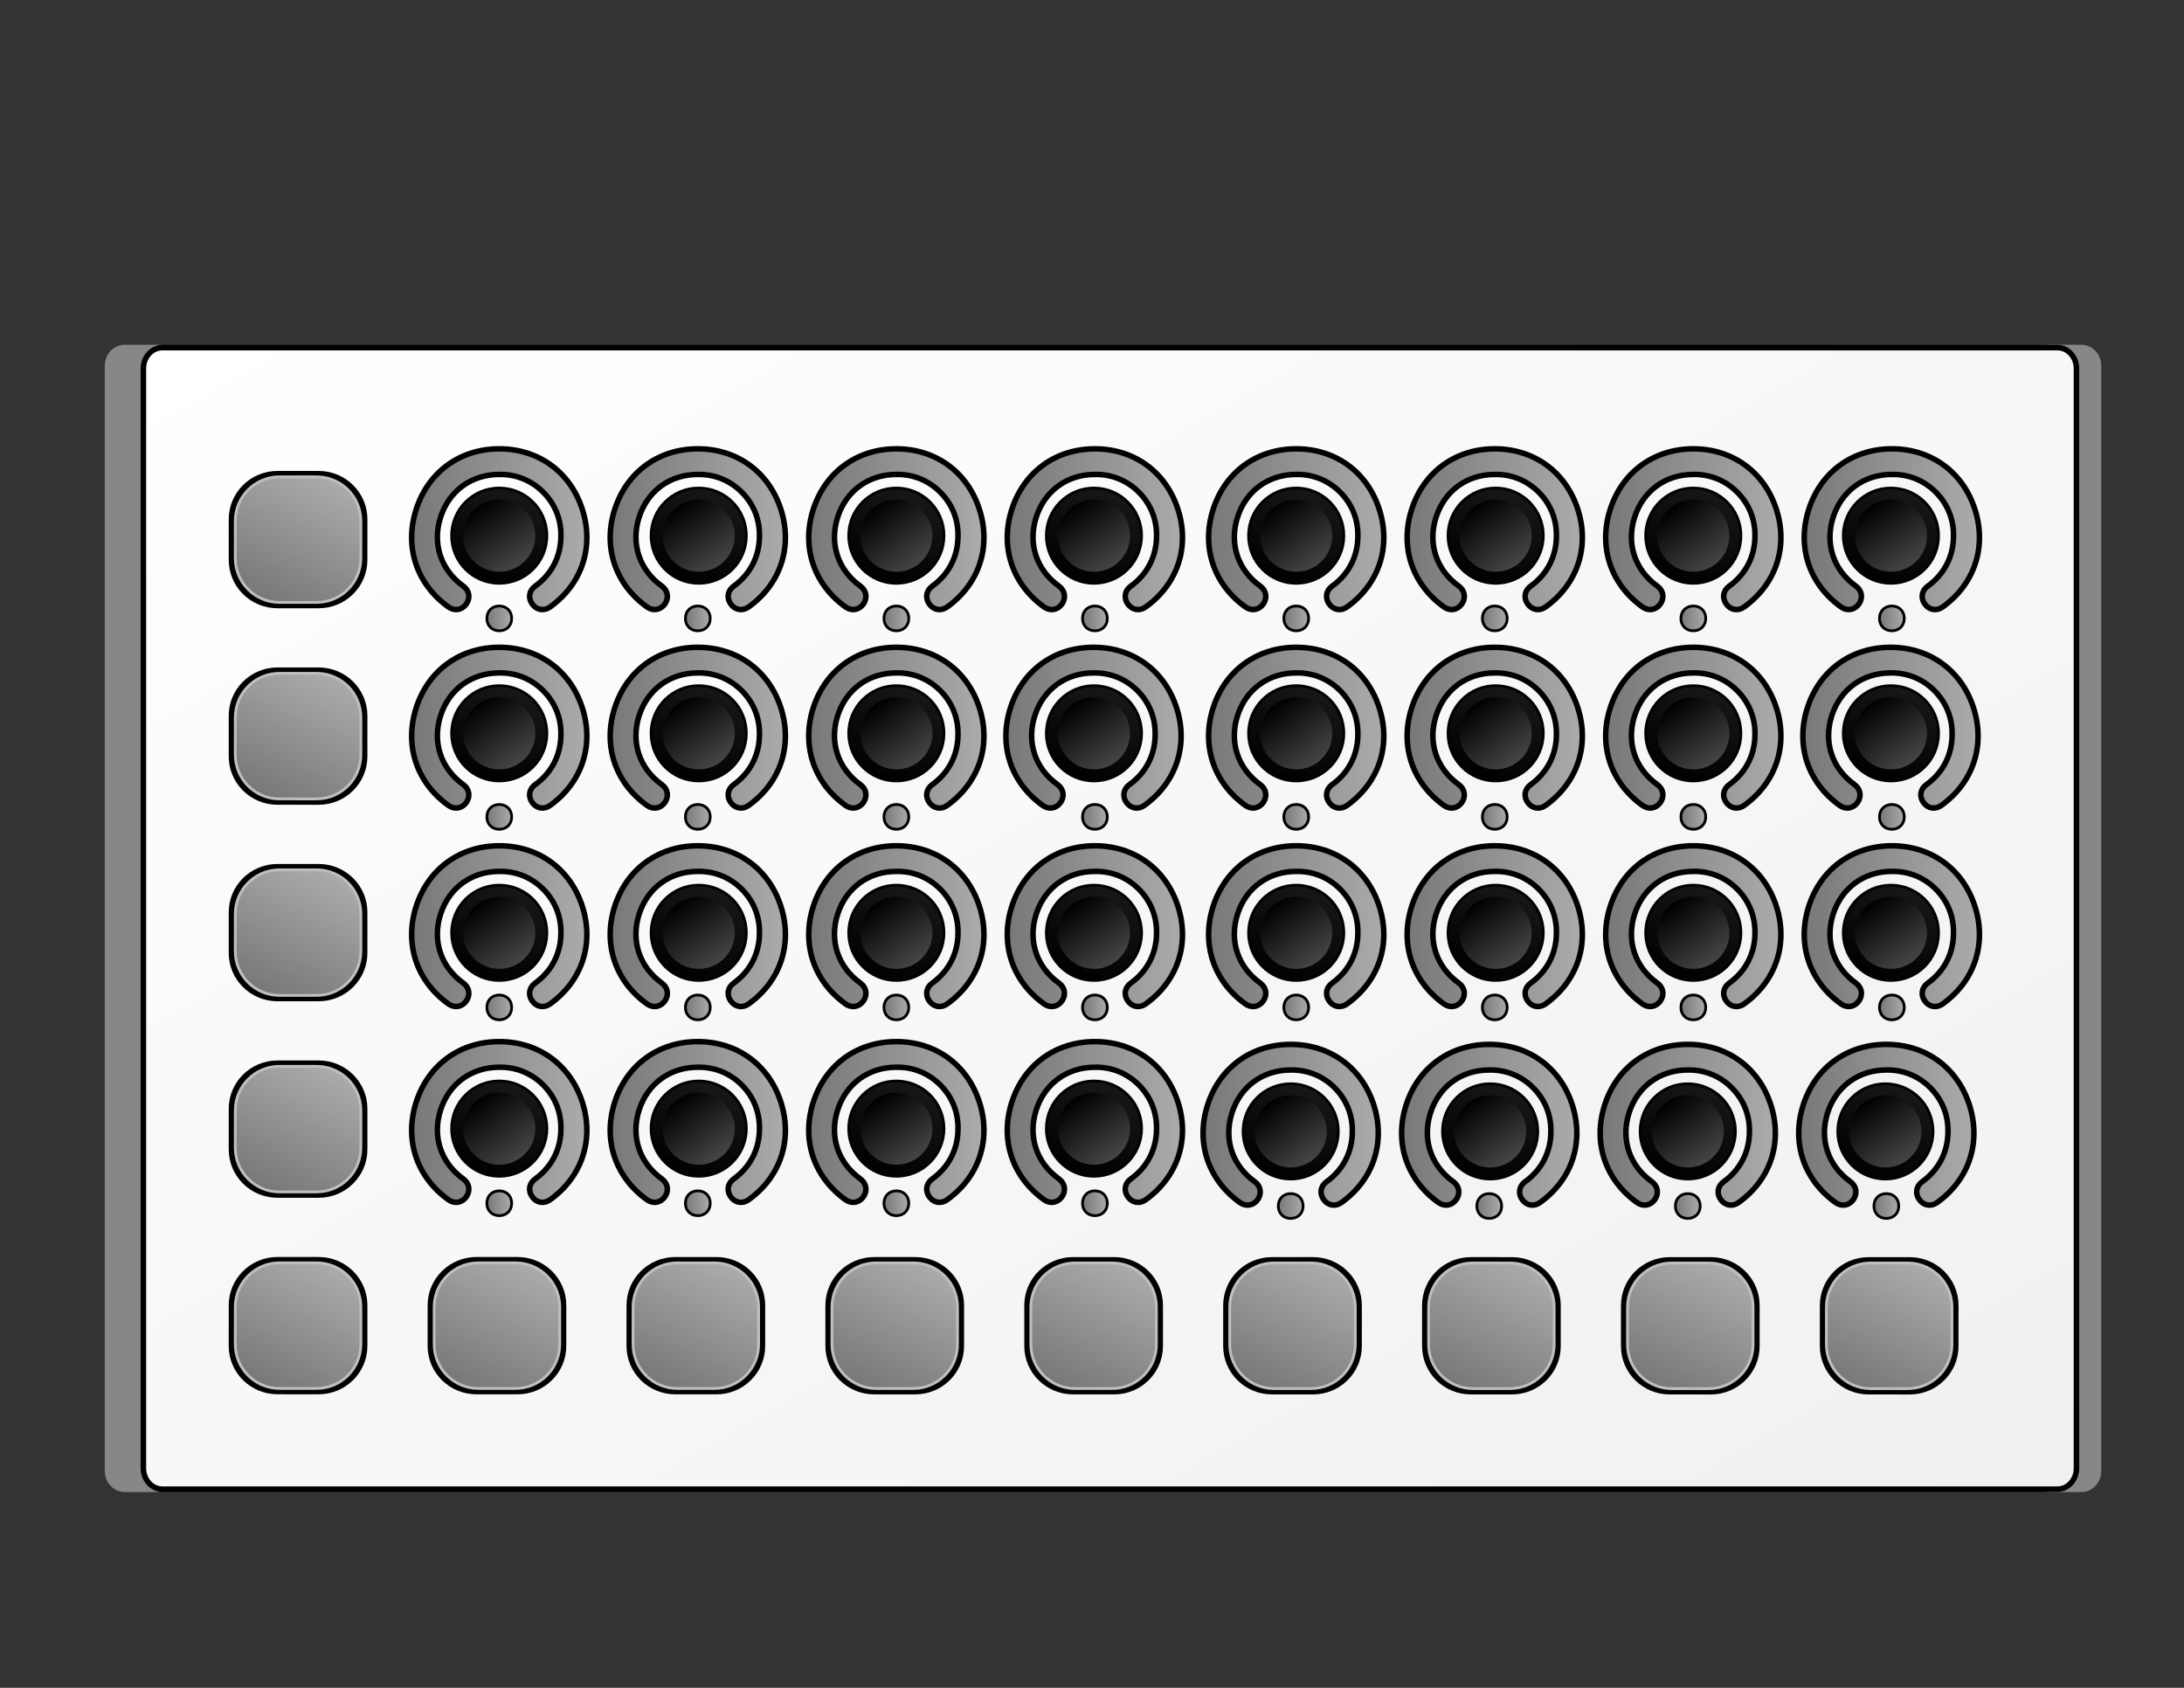<?xml version="1.0" encoding="utf-8"?>
<!-- Generator: Adobe Illustrator 15.1.0, SVG Export Plug-In . SVG Version: 6.00 Build 0)  -->
<!DOCTYPE svg PUBLIC "-//W3C//DTD SVG 1.1//EN" "http://www.w3.org/Graphics/SVG/1.1/DTD/svg11.dtd">
<svg version="1.1" xmlns="http://www.w3.org/2000/svg" xmlns:xlink="http://www.w3.org/1999/xlink" x="0px" y="0px"
	 width="791.999px" height="612px" viewBox="0 0 791.999 612" enable-background="new 0 0 791.999 612" xml:space="preserve">
<rect x="0" y="0" width="791.999" height="612" fill="#333333" stroke="none"/>
<g id="Layer_3">
	<path fill="#878787" d="M64,533.377c0,4.211-3.224,7.623-7.2,7.623H45.2c-3.977,0-7.2-3.412-7.2-7.623V132.622
		c0-4.209,3.224-7.622,7.2-7.622h11.6c3.977,0,7.2,3.413,7.2,7.622V533.377z"/>
	<path fill="#878787" d="M762,533.377c0,4.211-3.224,7.623-7.2,7.623h-11.6c-3.977,0-7.2-3.412-7.2-7.623V132.622
		c0-4.209,3.224-7.622,7.2-7.622h11.6c3.977,0,7.2,3.413,7.2,7.622V533.377z"/>
	<linearGradient id="SVGID_1_" gradientUnits="userSpaceOnUse" x1="578.441" y1="637.741" x2="226.558" y2="28.261">
		<stop  offset="0" style="stop-color:#F0F0F0"/>
		<stop  offset="1" style="stop-color:#FFFFFF"/>
	</linearGradient>
	<path fill="url(#SVGID_1_)" stroke="#000000" stroke-width="2" stroke-miterlimit="10" d="M753,532.407
		c0,4.168-3.087,7.546-6.896,7.546H58.895c-3.808,0-6.895-3.378-6.895-7.546V133.593c0-4.167,3.087-7.545,6.895-7.545h687.209
		c3.809,0,6.896,3.378,6.896,7.545V532.407z"/>
</g>
<g id="Layer_2">
	<path d="M406.269,247.209c0.783,0,2.184-0.425,2.184-2.232h2.1l-0.25,2.232H406.269z"/>
	<g>
		<linearGradient id="SVGID_2_" gradientUnits="userSpaceOnUse" x1="365.283" y1="191.884" x2="428.818" y2="191.884">
			<stop  offset="0" style="stop-color:#787878"/>
			<stop  offset="1" style="stop-color:#ABABAB"/>
		</linearGradient>
		<path fill="url(#SVGID_2_)" stroke="#000000" stroke-width="2" d="M385.084,219.038c1.56-2.216,1.127-4.891-1.053-6.502
			c-8.186-5.861-11.345-15.417-8.266-25c3.08-9.582,11.216-15.511,21.285-15.511c6.045-0.111,11.652,2.151,15.928,6.425
			c4.276,4.273,6.539,9.878,6.429,15.921c0,7.349-3.36,13.885-9.337,18.165c-2.211,1.583-2.655,4.267-1.071,6.478
			c1.585,2.21,4.269,2.653,6.48,1.07c11.586-8.297,16.058-21.824,11.698-35.387c-4.358-13.563-15.875-21.956-30.127-21.956
			s-25.769,8.393-30.128,21.956c-4.358,13.562,0.113,27.09,11.699,35.387C380.822,221.658,383.493,221.227,385.084,219.038z"/>
		<linearGradient id="SVGID_3_" gradientUnits="userSpaceOnUse" x1="293.283" y1="191.884" x2="356.818" y2="191.884">
			<stop  offset="0" style="stop-color:#787878"/>
			<stop  offset="1" style="stop-color:#ABABAB"/>
		</linearGradient>
		<path fill="url(#SVGID_3_)" stroke="#000000" stroke-width="2" d="M313.084,219.038c1.56-2.216,1.127-4.891-1.053-6.502
			c-8.186-5.861-11.345-15.417-8.266-25c3.08-9.582,11.216-15.511,21.285-15.511c6.045-0.111,11.652,2.151,15.928,6.425
			c4.276,4.273,6.539,9.878,6.429,15.921c0,7.349-3.36,13.885-9.337,18.165c-2.211,1.583-2.655,4.267-1.071,6.478
			c1.585,2.21,4.269,2.653,6.48,1.07c11.586-8.297,16.058-21.824,11.698-35.387c-4.358-13.563-15.875-21.956-30.127-21.956
			s-25.769,8.393-30.128,21.956c-4.358,13.562,0.113,27.09,11.699,35.387C308.822,221.658,311.493,221.227,313.084,219.038z"/>
		<linearGradient id="SVGID_4_" gradientUnits="userSpaceOnUse" x1="221.283" y1="191.884" x2="284.818" y2="191.884">
			<stop  offset="0" style="stop-color:#787878"/>
			<stop  offset="1" style="stop-color:#ABABAB"/>
		</linearGradient>
		<path fill="url(#SVGID_4_)" stroke="#000000" stroke-width="2" d="M241.083,219.038c1.561-2.216,1.128-4.891-1.052-6.502
			c-8.186-5.861-11.345-15.417-8.266-25c3.08-9.582,11.216-15.511,21.285-15.511c6.045-0.111,11.652,2.151,15.928,6.425
			c4.276,4.273,6.539,9.878,6.429,15.921c0,7.349-3.36,13.885-9.337,18.165c-2.211,1.583-2.655,4.267-1.071,6.478
			c1.585,2.21,4.269,2.653,6.48,1.07c11.586-8.297,16.058-21.824,11.698-35.387c-4.358-13.563-15.875-21.956-30.127-21.956
			s-25.769,8.393-30.128,21.956c-4.358,13.562,0.113,27.09,11.699,35.387C236.822,221.658,239.493,221.227,241.083,219.038z"/>
		<linearGradient id="SVGID_5_" gradientUnits="userSpaceOnUse" x1="149.283" y1="191.884" x2="212.818" y2="191.884">
			<stop  offset="0" style="stop-color:#787878"/>
			<stop  offset="1" style="stop-color:#ABABAB"/>
		</linearGradient>
		<path fill="url(#SVGID_5_)" stroke="#000000" stroke-width="2" d="M169.083,219.038c1.561-2.216,1.128-4.891-1.052-6.502
			c-8.186-5.861-11.345-15.417-8.266-25c3.08-9.582,11.216-15.511,21.285-15.511c6.045-0.111,11.652,2.151,15.928,6.425
			c4.276,4.273,6.539,9.878,6.429,15.921c0,7.349-3.36,13.885-9.337,18.165c-2.211,1.583-2.655,4.267-1.071,6.478
			c1.585,2.21,4.269,2.653,6.48,1.07c11.586-8.297,16.058-21.824,11.698-35.387c-4.358-13.563-15.875-21.956-30.127-21.956
			s-25.769,8.393-30.128,21.956c-4.358,13.562,0.113,27.09,11.699,35.387C164.822,221.658,167.493,221.227,169.083,219.038z"/>
		<linearGradient id="SVGID_6_" gradientUnits="userSpaceOnUse" x1="293.283" y1="263.852" x2="356.818" y2="263.852">
			<stop  offset="0" style="stop-color:#787878"/>
			<stop  offset="1" style="stop-color:#ABABAB"/>
		</linearGradient>
		<path fill="url(#SVGID_6_)" stroke="#000000" stroke-width="2" d="M313.084,291.006c1.56-2.217,1.127-4.891-1.053-6.502
			c-8.186-5.861-11.345-15.418-8.266-25c3.08-9.582,11.216-15.512,21.285-15.512c6.045-0.11,11.652,2.151,15.928,6.425
			c4.276,4.273,6.539,9.878,6.429,15.921c0,7.35-3.36,13.886-9.337,18.166c-2.211,1.584-2.655,4.266-1.071,6.477
			c1.585,2.211,4.269,2.654,6.48,1.07c11.586-8.297,16.058-21.823,11.698-35.387c-4.358-13.562-15.875-21.955-30.127-21.955
			s-25.769,8.393-30.128,21.955c-4.358,13.563,0.113,27.09,11.699,35.387C308.822,293.626,311.493,293.193,313.084,291.006z"/>
		<linearGradient id="SVGID_7_" gradientUnits="userSpaceOnUse" x1="364.783" y1="263.852" x2="428.318" y2="263.852">
			<stop  offset="0" style="stop-color:#787878"/>
			<stop  offset="1" style="stop-color:#ABABAB"/>
		</linearGradient>
		<path fill="url(#SVGID_7_)" stroke="#000000" stroke-width="2" d="M384.584,291.006c1.56-2.217,1.127-4.891-1.053-6.502
			c-8.186-5.861-11.345-15.418-8.266-25c3.08-9.582,11.216-15.512,21.285-15.512c6.045-0.11,11.652,2.151,15.928,6.425
			c4.276,4.273,6.539,9.878,6.429,15.921c0,7.35-3.36,13.886-9.337,18.166c-2.211,1.584-2.655,4.266-1.071,6.477
			c1.585,2.211,4.269,2.654,6.48,1.07c11.586-8.297,16.058-21.823,11.698-35.387c-4.358-13.562-15.875-21.955-30.127-21.955
			s-25.769,8.393-30.128,21.955c-4.358,13.563,0.113,27.09,11.699,35.387C380.322,293.626,382.993,293.193,384.584,291.006z"/>
		<linearGradient id="SVGID_8_" gradientUnits="userSpaceOnUse" x1="221.283" y1="263.852" x2="284.818" y2="263.852">
			<stop  offset="0" style="stop-color:#787878"/>
			<stop  offset="1" style="stop-color:#ABABAB"/>
		</linearGradient>
		<path fill="url(#SVGID_8_)" stroke="#000000" stroke-width="2" d="M241.083,291.006c1.561-2.217,1.128-4.891-1.052-6.502
			c-8.186-5.861-11.345-15.418-8.266-25c3.08-9.582,11.216-15.512,21.285-15.512c6.045-0.11,11.652,2.151,15.928,6.425
			c4.276,4.273,6.539,9.878,6.429,15.921c0,7.35-3.36,13.886-9.337,18.166c-2.211,1.584-2.655,4.266-1.071,6.477
			c1.585,2.211,4.269,2.654,6.48,1.07c11.586-8.297,16.058-21.823,11.698-35.387c-4.358-13.562-15.875-21.955-30.127-21.955
			s-25.769,8.393-30.128,21.955c-4.358,13.563,0.113,27.09,11.699,35.387C236.822,293.626,239.493,293.193,241.083,291.006z"/>
		<linearGradient id="SVGID_9_" gradientUnits="userSpaceOnUse" x1="149.283" y1="263.852" x2="212.818" y2="263.852">
			<stop  offset="0" style="stop-color:#787878"/>
			<stop  offset="1" style="stop-color:#ABABAB"/>
		</linearGradient>
		<path fill="url(#SVGID_9_)" stroke="#000000" stroke-width="2" d="M169.083,291.006c1.561-2.217,1.128-4.891-1.052-6.502
			c-8.186-5.861-11.345-15.418-8.266-25c3.08-9.582,11.216-15.512,21.285-15.512c6.045-0.11,11.652,2.151,15.928,6.425
			c4.276,4.273,6.539,9.878,6.429,15.921c0,7.35-3.36,13.886-9.337,18.166c-2.211,1.584-2.655,4.266-1.071,6.477
			c1.585,2.211,4.269,2.654,6.48,1.07c11.586-8.297,16.058-21.823,11.698-35.387c-4.358-13.562-15.875-21.955-30.127-21.955
			s-25.769,8.393-30.128,21.955c-4.358,13.563,0.113,27.09,11.699,35.387C164.822,293.626,167.493,293.193,169.083,291.006z"/>
		<linearGradient id="SVGID_10_" gradientUnits="userSpaceOnUse" x1="365.283" y1="335.818" x2="428.818" y2="335.818">
			<stop  offset="0" style="stop-color:#787878"/>
			<stop  offset="1" style="stop-color:#ABABAB"/>
		</linearGradient>
		<path fill="url(#SVGID_10_)" stroke="#000000" stroke-width="2" d="M385.084,362.973c1.56-2.215,1.127-4.891-1.053-6.502
			c-8.186-5.861-11.345-15.417-8.266-25c3.08-9.582,11.216-15.511,21.285-15.511c6.045-0.11,11.652,2.151,15.928,6.425
			c4.276,4.273,6.539,9.879,6.429,15.921c0,7.349-3.36,13.886-9.337,18.165c-2.211,1.584-2.655,4.267-1.071,6.478
			c1.585,2.21,4.269,2.653,6.48,1.069c11.586-8.296,16.058-21.822,11.698-35.386c-4.358-13.563-15.875-21.956-30.127-21.956
			s-25.769,8.393-30.128,21.956c-4.358,13.563,0.113,27.09,11.699,35.386C380.822,365.594,383.493,365.161,385.084,362.973z"/>
		<linearGradient id="SVGID_11_" gradientUnits="userSpaceOnUse" x1="293.283" y1="335.818" x2="356.818" y2="335.818">
			<stop  offset="0" style="stop-color:#787878"/>
			<stop  offset="1" style="stop-color:#ABABAB"/>
		</linearGradient>
		<path fill="url(#SVGID_11_)" stroke="#000000" stroke-width="2" d="M313.084,362.973c1.56-2.215,1.127-4.891-1.053-6.502
			c-8.186-5.861-11.345-15.417-8.266-25c3.08-9.582,11.216-15.511,21.285-15.511c6.045-0.11,11.652,2.151,15.928,6.425
			c4.276,4.273,6.539,9.879,6.429,15.921c0,7.349-3.36,13.886-9.337,18.165c-2.211,1.584-2.655,4.267-1.071,6.478
			c1.585,2.21,4.269,2.653,6.48,1.069c11.586-8.296,16.058-21.822,11.698-35.386c-4.358-13.563-15.875-21.956-30.127-21.956
			s-25.769,8.393-30.128,21.956c-4.358,13.563,0.113,27.09,11.699,35.386C308.822,365.594,311.493,365.161,313.084,362.973z"/>
		<linearGradient id="SVGID_12_" gradientUnits="userSpaceOnUse" x1="221.283" y1="335.818" x2="284.818" y2="335.818">
			<stop  offset="0" style="stop-color:#787878"/>
			<stop  offset="1" style="stop-color:#ABABAB"/>
		</linearGradient>
		<path fill="url(#SVGID_12_)" stroke="#000000" stroke-width="2" d="M241.083,362.973c1.561-2.215,1.128-4.891-1.052-6.502
			c-8.186-5.861-11.345-15.417-8.266-25c3.08-9.582,11.216-15.511,21.285-15.511c6.045-0.11,11.652,2.151,15.928,6.425
			c4.276,4.273,6.539,9.879,6.429,15.921c0,7.349-3.36,13.886-9.337,18.165c-2.211,1.584-2.655,4.267-1.071,6.478
			c1.585,2.21,4.269,2.653,6.48,1.069c11.586-8.296,16.058-21.822,11.698-35.386c-4.358-13.563-15.875-21.956-30.127-21.956
			s-25.769,8.393-30.128,21.956c-4.358,13.563,0.113,27.09,11.699,35.386C236.822,365.594,239.493,365.161,241.083,362.973z"/>
		<linearGradient id="SVGID_13_" gradientUnits="userSpaceOnUse" x1="149.283" y1="335.818" x2="212.818" y2="335.818">
			<stop  offset="0" style="stop-color:#787878"/>
			<stop  offset="1" style="stop-color:#ABABAB"/>
		</linearGradient>
		<path fill="url(#SVGID_13_)" stroke="#000000" stroke-width="2" d="M169.083,362.973c1.561-2.215,1.128-4.891-1.052-6.502
			c-8.186-5.861-11.345-15.417-8.266-25c3.08-9.582,11.216-15.511,21.285-15.511c6.045-0.11,11.652,2.151,15.928,6.425
			c4.276,4.273,6.539,9.879,6.429,15.921c0,7.349-3.36,13.886-9.337,18.165c-2.211,1.584-2.655,4.267-1.071,6.478
			c1.585,2.21,4.269,2.653,6.48,1.069c11.586-8.296,16.058-21.822,11.698-35.386c-4.358-13.563-15.875-21.956-30.127-21.956
			s-25.769,8.393-30.128,21.956c-4.358,13.563,0.113,27.09,11.699,35.386C164.822,365.594,167.493,365.161,169.083,362.973z"/>
		<linearGradient id="SVGID_14_" gradientUnits="userSpaceOnUse" x1="392.555" y1="296.195" x2="401.555" y2="296.195">
			<stop  offset="0" style="stop-color:#787878"/>
			<stop  offset="1" style="stop-color:#ABABAB"/>
		</linearGradient>
		<path fill="url(#SVGID_14_)" stroke="#000000" d="M401.555,296.194c0-2.635-1.863-4.497-4.5-4.497c-2.636,0-4.5,1.862-4.5,4.497
			c0,2.636,1.864,4.498,4.5,4.498C399.691,300.692,401.555,298.83,401.555,296.194z"/>
		<linearGradient id="SVGID_15_" gradientUnits="userSpaceOnUse" x1="320.555" y1="296.195" x2="329.555" y2="296.195">
			<stop  offset="0" style="stop-color:#787878"/>
			<stop  offset="1" style="stop-color:#ABABAB"/>
		</linearGradient>
		<path fill="url(#SVGID_15_)" stroke="#000000" d="M329.555,296.194c0-2.635-1.863-4.497-4.5-4.497c-2.636,0-4.5,1.862-4.5,4.497
			c0,2.636,1.864,4.498,4.5,4.498C327.691,300.692,329.555,298.83,329.555,296.194z"/>
		<linearGradient id="SVGID_16_" gradientUnits="userSpaceOnUse" x1="248.555" y1="296.195" x2="257.555" y2="296.195">
			<stop  offset="0" style="stop-color:#787878"/>
			<stop  offset="1" style="stop-color:#ABABAB"/>
		</linearGradient>
		<path fill="url(#SVGID_16_)" stroke="#000000" d="M257.555,296.194c0-2.635-1.863-4.497-4.5-4.497c-2.636,0-4.5,1.862-4.5,4.497
			c0,2.636,1.864,4.498,4.5,4.498C255.691,300.692,257.555,298.83,257.555,296.194z"/>
		<linearGradient id="SVGID_17_" gradientUnits="userSpaceOnUse" x1="176.555" y1="296.195" x2="185.555" y2="296.195">
			<stop  offset="0" style="stop-color:#787878"/>
			<stop  offset="1" style="stop-color:#ABABAB"/>
		</linearGradient>
		<path fill="url(#SVGID_17_)" stroke="#000000" d="M185.555,296.194c0-2.635-1.863-4.497-4.5-4.497c-2.636,0-4.5,1.862-4.5,4.497
			c0,2.636,1.864,4.498,4.5,4.498C183.691,300.692,185.555,298.83,185.555,296.194z"/>
		<linearGradient id="SVGID_18_" gradientUnits="userSpaceOnUse" x1="392.555" y1="224.227" x2="401.555" y2="224.227">
			<stop  offset="0" style="stop-color:#787878"/>
			<stop  offset="1" style="stop-color:#ABABAB"/>
		</linearGradient>
		<path fill="url(#SVGID_18_)" stroke="#000000" d="M401.555,224.227c0-2.635-1.863-4.498-4.5-4.498c-2.636,0-4.5,1.863-4.5,4.498
			s1.864,4.498,4.5,4.498C399.691,228.725,401.555,226.861,401.555,224.227z"/>
		<linearGradient id="SVGID_19_" gradientUnits="userSpaceOnUse" x1="320.555" y1="224.227" x2="329.555" y2="224.227">
			<stop  offset="0" style="stop-color:#787878"/>
			<stop  offset="1" style="stop-color:#ABABAB"/>
		</linearGradient>
		<path fill="url(#SVGID_19_)" stroke="#000000" d="M329.555,224.227c0-2.635-1.863-4.498-4.5-4.498c-2.636,0-4.5,1.863-4.5,4.498
			s1.864,4.498,4.5,4.498C327.691,228.725,329.555,226.861,329.555,224.227z"/>
		<linearGradient id="SVGID_20_" gradientUnits="userSpaceOnUse" x1="248.555" y1="224.227" x2="257.555" y2="224.227">
			<stop  offset="0" style="stop-color:#787878"/>
			<stop  offset="1" style="stop-color:#ABABAB"/>
		</linearGradient>
		<path fill="url(#SVGID_20_)" stroke="#000000" d="M257.555,224.227c0-2.635-1.863-4.498-4.5-4.498c-2.636,0-4.5,1.863-4.5,4.498
			s1.864,4.498,4.5,4.498C255.691,228.725,257.555,226.861,257.555,224.227z"/>
		<linearGradient id="SVGID_21_" gradientUnits="userSpaceOnUse" x1="176.555" y1="224.227" x2="185.555" y2="224.227">
			<stop  offset="0" style="stop-color:#787878"/>
			<stop  offset="1" style="stop-color:#ABABAB"/>
		</linearGradient>
		<path fill="url(#SVGID_21_)" stroke="#000000" d="M185.555,224.227c0-2.635-1.863-4.498-4.5-4.498c-2.636,0-4.5,1.863-4.5,4.498
			s1.864,4.498,4.5,4.498C183.691,228.725,185.555,226.861,185.555,224.227z"/>
		<linearGradient id="SVGID_22_" gradientUnits="userSpaceOnUse" x1="176.555" y1="365.283" x2="185.555" y2="365.283">
			<stop  offset="0" style="stop-color:#787878"/>
			<stop  offset="1" style="stop-color:#ABABAB"/>
		</linearGradient>
		<path fill="url(#SVGID_22_)" stroke="#000000" d="M185.555,365.283c0-2.635-1.863-4.498-4.5-4.498c-2.636,0-4.5,1.863-4.5,4.498
			s1.864,4.498,4.5,4.498C183.691,369.781,185.555,367.918,185.555,365.283z"/>
		<linearGradient id="SVGID_23_" gradientUnits="userSpaceOnUse" x1="248.555" y1="365.283" x2="257.555" y2="365.283">
			<stop  offset="0" style="stop-color:#787878"/>
			<stop  offset="1" style="stop-color:#ABABAB"/>
		</linearGradient>
		<path fill="url(#SVGID_23_)" stroke="#000000" d="M257.555,365.283c0-2.635-1.863-4.498-4.5-4.498c-2.636,0-4.5,1.863-4.5,4.498
			s1.864,4.498,4.5,4.498C255.691,369.781,257.555,367.918,257.555,365.283z"/>
		<linearGradient id="SVGID_24_" gradientUnits="userSpaceOnUse" x1="320.555" y1="365.283" x2="329.555" y2="365.283">
			<stop  offset="0" style="stop-color:#787878"/>
			<stop  offset="1" style="stop-color:#ABABAB"/>
		</linearGradient>
		<path fill="url(#SVGID_24_)" stroke="#000000" d="M329.555,365.283c0-2.635-1.863-4.498-4.5-4.498c-2.636,0-4.5,1.863-4.5,4.498
			s1.864,4.498,4.5,4.498C327.691,369.781,329.555,367.918,329.555,365.283z"/>
		<linearGradient id="SVGID_25_" gradientUnits="userSpaceOnUse" x1="392.555" y1="365.283" x2="401.555" y2="365.283">
			<stop  offset="0" style="stop-color:#787878"/>
			<stop  offset="1" style="stop-color:#ABABAB"/>
		</linearGradient>
		<path fill="url(#SVGID_25_)" stroke="#000000" d="M401.555,365.283c0-2.635-1.863-4.498-4.5-4.498c-2.636,0-4.5,1.863-4.5,4.498
			s1.864,4.498,4.5,4.498C399.691,369.781,401.555,367.918,401.555,365.283z"/>
		<g>
			<linearGradient id="SVGID_26_" gradientUnits="userSpaceOnUse" x1="365.283" y1="406.826" x2="428.818" y2="406.826">
				<stop  offset="0" style="stop-color:#787878"/>
				<stop  offset="1" style="stop-color:#ABABAB"/>
			</linearGradient>
			<path fill="url(#SVGID_26_)" stroke="#000000" stroke-width="2" d="M385.084,433.979c1.56-2.215,1.127-4.891-1.053-6.502
				c-8.186-5.861-11.345-15.417-8.266-25c3.08-9.582,11.216-15.511,21.285-15.511c6.045-0.11,11.652,2.151,15.928,6.425
				c4.276,4.273,6.539,9.879,6.429,15.921c0,7.349-3.36,13.886-9.337,18.165c-2.211,1.584-2.655,4.267-1.071,6.478
				c1.585,2.21,4.269,2.653,6.48,1.069c11.586-8.296,16.058-21.822,11.698-35.386c-4.358-13.563-15.875-21.956-30.127-21.956
				s-25.769,8.393-30.128,21.956c-4.358,13.563,0.113,27.09,11.699,35.386C380.822,436.601,383.493,436.168,385.084,433.979z"/>
			<linearGradient id="SVGID_27_" gradientUnits="userSpaceOnUse" x1="293.283" y1="406.826" x2="356.818" y2="406.826">
				<stop  offset="0" style="stop-color:#787878"/>
				<stop  offset="1" style="stop-color:#ABABAB"/>
			</linearGradient>
			<path fill="url(#SVGID_27_)" stroke="#000000" stroke-width="2" d="M313.084,433.979c1.56-2.215,1.127-4.891-1.053-6.502
				c-8.186-5.861-11.345-15.417-8.266-25c3.08-9.582,11.216-15.511,21.285-15.511c6.045-0.11,11.652,2.151,15.928,6.425
				c4.276,4.273,6.539,9.879,6.429,15.921c0,7.349-3.36,13.886-9.337,18.165c-2.211,1.584-2.655,4.267-1.071,6.478
				c1.585,2.21,4.269,2.653,6.48,1.069c11.586-8.296,16.058-21.822,11.698-35.386c-4.358-13.563-15.875-21.956-30.127-21.956
				s-25.769,8.393-30.128,21.956c-4.358,13.563,0.113,27.09,11.699,35.386C308.822,436.601,311.493,436.168,313.084,433.979z"/>
			<linearGradient id="SVGID_28_" gradientUnits="userSpaceOnUse" x1="221.283" y1="406.826" x2="284.818" y2="406.826">
				<stop  offset="0" style="stop-color:#787878"/>
				<stop  offset="1" style="stop-color:#ABABAB"/>
			</linearGradient>
			<path fill="url(#SVGID_28_)" stroke="#000000" stroke-width="2" d="M241.083,433.979c1.561-2.215,1.128-4.891-1.052-6.502
				c-8.186-5.861-11.345-15.417-8.266-25c3.08-9.582,11.216-15.511,21.285-15.511c6.045-0.11,11.652,2.151,15.928,6.425
				c4.276,4.273,6.539,9.879,6.429,15.921c0,7.349-3.36,13.886-9.337,18.165c-2.211,1.584-2.655,4.267-1.071,6.478
				c1.585,2.21,4.269,2.653,6.48,1.069c11.586-8.296,16.058-21.822,11.698-35.386c-4.358-13.563-15.875-21.956-30.127-21.956
				s-25.769,8.393-30.128,21.956c-4.358,13.563,0.113,27.09,11.699,35.386C236.822,436.601,239.493,436.168,241.083,433.979z"/>
			<linearGradient id="SVGID_29_" gradientUnits="userSpaceOnUse" x1="149.283" y1="406.826" x2="212.818" y2="406.826">
				<stop  offset="0" style="stop-color:#787878"/>
				<stop  offset="1" style="stop-color:#ABABAB"/>
			</linearGradient>
			<path fill="url(#SVGID_29_)" stroke="#000000" stroke-width="2" d="M169.083,433.979c1.561-2.215,1.128-4.891-1.052-6.502
				c-8.186-5.861-11.345-15.417-8.266-25c3.08-9.582,11.216-15.511,21.285-15.511c6.045-0.11,11.652,2.151,15.928,6.425
				c4.276,4.273,6.539,9.879,6.429,15.921c0,7.349-3.36,13.886-9.337,18.165c-2.211,1.584-2.655,4.267-1.071,6.478
				c1.585,2.21,4.269,2.653,6.48,1.069c11.586-8.296,16.058-21.822,11.698-35.386c-4.358-13.563-15.875-21.956-30.127-21.956
				s-25.769,8.393-30.128,21.956c-4.358,13.563,0.113,27.09,11.699,35.386C164.822,436.601,167.493,436.168,169.083,433.979z"/>
			<linearGradient id="SVGID_30_" gradientUnits="userSpaceOnUse" x1="176.555" y1="436.29" x2="185.555" y2="436.29">
				<stop  offset="0" style="stop-color:#787878"/>
				<stop  offset="1" style="stop-color:#ABABAB"/>
			</linearGradient>
			<path fill="url(#SVGID_30_)" stroke="#000000" d="M185.555,436.29c0-2.635-1.863-4.498-4.5-4.498c-2.636,0-4.5,1.863-4.5,4.498
				s1.864,4.498,4.5,4.498C183.691,440.788,185.555,438.925,185.555,436.29z"/>
			<linearGradient id="SVGID_31_" gradientUnits="userSpaceOnUse" x1="248.555" y1="436.29" x2="257.555" y2="436.29">
				<stop  offset="0" style="stop-color:#787878"/>
				<stop  offset="1" style="stop-color:#ABABAB"/>
			</linearGradient>
			<path fill="url(#SVGID_31_)" stroke="#000000" d="M257.555,436.29c0-2.635-1.863-4.498-4.5-4.498c-2.636,0-4.5,1.863-4.5,4.498
				s1.864,4.498,4.5,4.498C255.691,440.788,257.555,438.925,257.555,436.29z"/>
			<linearGradient id="SVGID_32_" gradientUnits="userSpaceOnUse" x1="320.555" y1="436.29" x2="329.555" y2="436.29">
				<stop  offset="0" style="stop-color:#787878"/>
				<stop  offset="1" style="stop-color:#ABABAB"/>
			</linearGradient>
			<path fill="url(#SVGID_32_)" stroke="#000000" d="M329.555,436.29c0-2.635-1.863-4.498-4.5-4.498c-2.636,0-4.5,1.863-4.5,4.498
				s1.864,4.498,4.5,4.498C327.691,440.788,329.555,438.925,329.555,436.29z"/>
			<linearGradient id="SVGID_33_" gradientUnits="userSpaceOnUse" x1="392.555" y1="436.29" x2="401.555" y2="436.29">
				<stop  offset="0" style="stop-color:#787878"/>
				<stop  offset="1" style="stop-color:#ABABAB"/>
			</linearGradient>
			<path fill="url(#SVGID_33_)" stroke="#000000" d="M401.555,436.29c0-2.635-1.863-4.498-4.5-4.498c-2.636,0-4.5,1.863-4.5,4.498
				s1.864,4.498,4.5,4.498C399.691,440.788,401.555,438.925,401.555,436.29z"/>
		</g>
	</g>
	<g>
		<linearGradient id="SVGID_34_" gradientUnits="userSpaceOnUse" x1="654.287" y1="191.884" x2="717.823" y2="191.884">
			<stop  offset="0" style="stop-color:#787878"/>
			<stop  offset="1" style="stop-color:#ABABAB"/>
		</linearGradient>
		<path fill="url(#SVGID_34_)" stroke="#000000" stroke-width="2" d="M674.089,219.038c1.56-2.216,1.127-4.891-1.053-6.502
			c-8.186-5.861-11.345-15.417-8.266-25c3.08-9.582,11.216-15.511,21.285-15.511c6.045-0.111,11.652,2.151,15.928,6.425
			c4.276,4.273,6.539,9.878,6.429,15.921c0,7.349-3.36,13.885-9.337,18.165c-2.211,1.583-2.655,4.267-1.071,6.478
			c1.585,2.21,4.269,2.653,6.48,1.07c11.586-8.297,16.058-21.824,11.698-35.387c-4.358-13.563-15.875-21.956-30.127-21.956
			s-25.769,8.393-30.128,21.956c-4.358,13.562,0.113,27.09,11.699,35.387C669.827,221.658,672.498,221.227,674.089,219.038z"/>
		<linearGradient id="SVGID_35_" gradientUnits="userSpaceOnUse" x1="582.287" y1="191.884" x2="645.823" y2="191.884">
			<stop  offset="0" style="stop-color:#787878"/>
			<stop  offset="1" style="stop-color:#ABABAB"/>
		</linearGradient>
		<path fill="url(#SVGID_35_)" stroke="#000000" stroke-width="2" d="M602.089,219.038c1.56-2.216,1.127-4.891-1.053-6.502
			c-8.186-5.861-11.345-15.417-8.266-25c3.08-9.582,11.216-15.511,21.285-15.511c6.045-0.111,11.652,2.151,15.928,6.425
			c4.276,4.273,6.539,9.878,6.429,15.921c0,7.349-3.36,13.885-9.337,18.165c-2.211,1.583-2.655,4.267-1.071,6.478
			c1.585,2.21,4.269,2.653,6.48,1.07c11.586-8.297,16.058-21.824,11.698-35.387c-4.358-13.563-15.875-21.956-30.127-21.956
			s-25.769,8.393-30.128,21.956c-4.358,13.562,0.113,27.09,11.699,35.387C597.827,221.658,600.498,221.227,602.089,219.038z"/>
		<linearGradient id="SVGID_36_" gradientUnits="userSpaceOnUse" x1="510.287" y1="191.884" x2="573.823" y2="191.884">
			<stop  offset="0" style="stop-color:#787878"/>
			<stop  offset="1" style="stop-color:#ABABAB"/>
		</linearGradient>
		<path fill="url(#SVGID_36_)" stroke="#000000" stroke-width="2" d="M530.088,219.038c1.561-2.216,1.128-4.891-1.052-6.502
			c-8.186-5.861-11.345-15.417-8.266-25c3.08-9.582,11.216-15.511,21.285-15.511c6.045-0.111,11.652,2.151,15.928,6.425
			c4.276,4.273,6.539,9.878,6.429,15.921c0,7.349-3.36,13.885-9.337,18.165c-2.211,1.583-2.655,4.267-1.071,6.478
			c1.585,2.21,4.269,2.653,6.48,1.07c11.586-8.297,16.058-21.824,11.698-35.387c-4.358-13.563-15.875-21.956-30.127-21.956
			s-25.769,8.393-30.128,21.956c-4.358,13.562,0.113,27.09,11.699,35.387C525.827,221.658,528.498,221.227,530.088,219.038z"/>
		<linearGradient id="SVGID_37_" gradientUnits="userSpaceOnUse" x1="438.287" y1="191.884" x2="501.823" y2="191.884">
			<stop  offset="0" style="stop-color:#787878"/>
			<stop  offset="1" style="stop-color:#ABABAB"/>
		</linearGradient>
		<path fill="url(#SVGID_37_)" stroke="#000000" stroke-width="2" d="M458.088,219.038c1.561-2.216,1.128-4.891-1.052-6.502
			c-8.186-5.861-11.345-15.417-8.266-25c3.08-9.582,11.216-15.511,21.285-15.511c6.045-0.111,11.652,2.151,15.928,6.425
			c4.276,4.273,6.539,9.878,6.429,15.921c0,7.349-3.36,13.885-9.337,18.165c-2.211,1.583-2.655,4.267-1.071,6.478
			c1.585,2.21,4.269,2.653,6.48,1.07c11.586-8.297,16.058-21.824,11.698-35.387c-4.358-13.563-15.875-21.956-30.127-21.956
			s-25.769,8.393-30.128,21.956c-4.358,13.562,0.113,27.09,11.699,35.387C453.827,221.658,456.498,221.227,458.088,219.038z"/>
		<linearGradient id="SVGID_38_" gradientUnits="userSpaceOnUse" x1="582.287" y1="263.852" x2="645.823" y2="263.852">
			<stop  offset="0" style="stop-color:#787878"/>
			<stop  offset="1" style="stop-color:#ABABAB"/>
		</linearGradient>
		<path fill="url(#SVGID_38_)" stroke="#000000" stroke-width="2" d="M602.089,291.006c1.56-2.217,1.127-4.891-1.053-6.502
			c-8.186-5.861-11.345-15.418-8.266-25c3.08-9.582,11.216-15.512,21.285-15.512c6.045-0.11,11.652,2.151,15.928,6.425
			c4.276,4.273,6.539,9.878,6.429,15.921c0,7.35-3.36,13.886-9.337,18.166c-2.211,1.584-2.655,4.266-1.071,6.477
			c1.585,2.211,4.269,2.654,6.48,1.07c11.586-8.297,16.058-21.823,11.698-35.387c-4.358-13.562-15.875-21.955-30.127-21.955
			s-25.769,8.393-30.128,21.955c-4.358,13.563,0.113,27.09,11.699,35.387C597.827,293.626,600.498,293.193,602.089,291.006z"/>
		<linearGradient id="SVGID_39_" gradientUnits="userSpaceOnUse" x1="653.787" y1="263.852" x2="717.323" y2="263.852">
			<stop  offset="0" style="stop-color:#787878"/>
			<stop  offset="1" style="stop-color:#ABABAB"/>
		</linearGradient>
		<path fill="url(#SVGID_39_)" stroke="#000000" stroke-width="2" d="M673.589,291.006c1.56-2.217,1.127-4.891-1.053-6.502
			c-8.186-5.861-11.345-15.418-8.266-25c3.08-9.582,11.216-15.512,21.285-15.512c6.045-0.11,11.652,2.151,15.928,6.425
			c4.276,4.273,6.539,9.878,6.429,15.921c0,7.35-3.36,13.886-9.337,18.166c-2.211,1.584-2.655,4.266-1.071,6.477
			c1.585,2.211,4.269,2.654,6.48,1.07c11.586-8.297,16.058-21.823,11.698-35.387c-4.358-13.562-15.875-21.955-30.127-21.955
			s-25.769,8.393-30.128,21.955c-4.358,13.563,0.113,27.09,11.699,35.387C669.327,293.626,671.998,293.193,673.589,291.006z"/>
		<linearGradient id="SVGID_40_" gradientUnits="userSpaceOnUse" x1="510.287" y1="263.852" x2="573.823" y2="263.852">
			<stop  offset="0" style="stop-color:#787878"/>
			<stop  offset="1" style="stop-color:#ABABAB"/>
		</linearGradient>
		<path fill="url(#SVGID_40_)" stroke="#000000" stroke-width="2" d="M530.088,291.006c1.561-2.217,1.128-4.891-1.052-6.502
			c-8.186-5.861-11.345-15.418-8.266-25c3.08-9.582,11.216-15.512,21.285-15.512c6.045-0.11,11.652,2.151,15.928,6.425
			c4.276,4.273,6.539,9.878,6.429,15.921c0,7.35-3.36,13.886-9.337,18.166c-2.211,1.584-2.655,4.266-1.071,6.477
			c1.585,2.211,4.269,2.654,6.48,1.07c11.586-8.297,16.058-21.823,11.698-35.387c-4.358-13.562-15.875-21.955-30.127-21.955
			s-25.769,8.393-30.128,21.955c-4.358,13.563,0.113,27.09,11.699,35.387C525.827,293.626,528.498,293.193,530.088,291.006z"/>
		<linearGradient id="SVGID_41_" gradientUnits="userSpaceOnUse" x1="438.287" y1="263.852" x2="501.823" y2="263.852">
			<stop  offset="0" style="stop-color:#787878"/>
			<stop  offset="1" style="stop-color:#ABABAB"/>
		</linearGradient>
		<path fill="url(#SVGID_41_)" stroke="#000000" stroke-width="2" d="M458.088,291.006c1.561-2.217,1.128-4.891-1.052-6.502
			c-8.186-5.861-11.345-15.418-8.266-25c3.08-9.582,11.216-15.512,21.285-15.512c6.045-0.11,11.652,2.151,15.928,6.425
			c4.276,4.273,6.539,9.878,6.429,15.921c0,7.35-3.36,13.886-9.337,18.166c-2.211,1.584-2.655,4.266-1.071,6.477
			c1.585,2.211,4.269,2.654,6.48,1.07c11.586-8.297,16.058-21.823,11.698-35.387c-4.358-13.562-15.875-21.955-30.127-21.955
			s-25.769,8.393-30.128,21.955c-4.358,13.563,0.113,27.09,11.699,35.387C453.827,293.626,456.498,293.193,458.088,291.006z"/>
		<linearGradient id="SVGID_42_" gradientUnits="userSpaceOnUse" x1="654.287" y1="335.818" x2="717.823" y2="335.818">
			<stop  offset="0" style="stop-color:#787878"/>
			<stop  offset="1" style="stop-color:#ABABAB"/>
		</linearGradient>
		<path fill="url(#SVGID_42_)" stroke="#000000" stroke-width="2" d="M674.089,362.973c1.56-2.215,1.127-4.891-1.053-6.502
			c-8.186-5.861-11.345-15.417-8.266-25c3.08-9.582,11.216-15.511,21.285-15.511c6.045-0.11,11.652,2.151,15.928,6.425
			c4.276,4.273,6.539,9.879,6.429,15.921c0,7.349-3.36,13.886-9.337,18.165c-2.211,1.584-2.655,4.267-1.071,6.478
			c1.585,2.21,4.269,2.653,6.48,1.069c11.586-8.296,16.058-21.822,11.698-35.386c-4.358-13.563-15.875-21.956-30.127-21.956
			s-25.769,8.393-30.128,21.956c-4.358,13.563,0.113,27.09,11.699,35.386C669.827,365.594,672.498,365.161,674.089,362.973z"/>
		<linearGradient id="SVGID_43_" gradientUnits="userSpaceOnUse" x1="582.287" y1="335.818" x2="645.823" y2="335.818">
			<stop  offset="0" style="stop-color:#787878"/>
			<stop  offset="1" style="stop-color:#ABABAB"/>
		</linearGradient>
		<path fill="url(#SVGID_43_)" stroke="#000000" stroke-width="2" d="M602.089,362.973c1.56-2.215,1.127-4.891-1.053-6.502
			c-8.186-5.861-11.345-15.417-8.266-25c3.08-9.582,11.216-15.511,21.285-15.511c6.045-0.11,11.652,2.151,15.928,6.425
			c4.276,4.273,6.539,9.879,6.429,15.921c0,7.349-3.36,13.886-9.337,18.165c-2.211,1.584-2.655,4.267-1.071,6.478
			c1.585,2.21,4.269,2.653,6.48,1.069c11.586-8.296,16.058-21.822,11.698-35.386c-4.358-13.563-15.875-21.956-30.127-21.956
			s-25.769,8.393-30.128,21.956c-4.358,13.563,0.113,27.09,11.699,35.386C597.827,365.594,600.498,365.161,602.089,362.973z"/>
		<linearGradient id="SVGID_44_" gradientUnits="userSpaceOnUse" x1="510.287" y1="335.818" x2="573.823" y2="335.818">
			<stop  offset="0" style="stop-color:#787878"/>
			<stop  offset="1" style="stop-color:#ABABAB"/>
		</linearGradient>
		<path fill="url(#SVGID_44_)" stroke="#000000" stroke-width="2" d="M530.088,362.973c1.561-2.215,1.128-4.891-1.052-6.502
			c-8.186-5.861-11.345-15.417-8.266-25c3.08-9.582,11.216-15.511,21.285-15.511c6.045-0.11,11.652,2.151,15.928,6.425
			c4.276,4.273,6.539,9.879,6.429,15.921c0,7.349-3.36,13.886-9.337,18.165c-2.211,1.584-2.655,4.267-1.071,6.478
			c1.585,2.21,4.269,2.653,6.48,1.069c11.586-8.296,16.058-21.822,11.698-35.386c-4.358-13.563-15.875-21.956-30.127-21.956
			s-25.769,8.393-30.128,21.956c-4.358,13.563,0.113,27.09,11.699,35.386C525.827,365.594,528.498,365.161,530.088,362.973z"/>
		<linearGradient id="SVGID_45_" gradientUnits="userSpaceOnUse" x1="438.287" y1="335.818" x2="501.823" y2="335.818">
			<stop  offset="0" style="stop-color:#787878"/>
			<stop  offset="1" style="stop-color:#ABABAB"/>
		</linearGradient>
		<path fill="url(#SVGID_45_)" stroke="#000000" stroke-width="2" d="M458.088,362.973c1.561-2.215,1.128-4.891-1.052-6.502
			c-8.186-5.861-11.345-15.417-8.266-25c3.08-9.582,11.216-15.511,21.285-15.511c6.045-0.11,11.652,2.151,15.928,6.425
			c4.276,4.273,6.539,9.879,6.429,15.921c0,7.349-3.36,13.886-9.337,18.165c-2.211,1.584-2.655,4.267-1.071,6.478
			c1.585,2.21,4.269,2.653,6.48,1.069c11.586-8.296,16.058-21.822,11.698-35.386c-4.358-13.563-15.875-21.956-30.127-21.956
			s-25.769,8.393-30.128,21.956c-4.358,13.563,0.113,27.09,11.699,35.386C453.827,365.594,456.498,365.161,458.088,362.973z"/>
		<linearGradient id="SVGID_46_" gradientUnits="userSpaceOnUse" x1="681.56" y1="296.195" x2="690.56" y2="296.195">
			<stop  offset="0" style="stop-color:#787878"/>
			<stop  offset="1" style="stop-color:#ABABAB"/>
		</linearGradient>
		<path fill="url(#SVGID_46_)" stroke="#000000" d="M690.56,296.194c0-2.635-1.863-4.497-4.5-4.497c-2.636,0-4.5,1.862-4.5,4.497
			c0,2.636,1.864,4.498,4.5,4.498C688.696,300.692,690.56,298.83,690.56,296.194z"/>
		<linearGradient id="SVGID_47_" gradientUnits="userSpaceOnUse" x1="609.56" y1="296.195" x2="618.56" y2="296.195">
			<stop  offset="0" style="stop-color:#787878"/>
			<stop  offset="1" style="stop-color:#ABABAB"/>
		</linearGradient>
		<path fill="url(#SVGID_47_)" stroke="#000000" d="M618.56,296.194c0-2.635-1.863-4.497-4.5-4.497c-2.636,0-4.5,1.862-4.5,4.497
			c0,2.636,1.864,4.498,4.5,4.498C616.696,300.692,618.56,298.83,618.56,296.194z"/>
		<linearGradient id="SVGID_48_" gradientUnits="userSpaceOnUse" x1="537.56" y1="296.195" x2="546.56" y2="296.195">
			<stop  offset="0" style="stop-color:#787878"/>
			<stop  offset="1" style="stop-color:#ABABAB"/>
		</linearGradient>
		<path fill="url(#SVGID_48_)" stroke="#000000" d="M546.56,296.194c0-2.635-1.863-4.497-4.5-4.497c-2.636,0-4.5,1.862-4.5,4.497
			c0,2.636,1.864,4.498,4.5,4.498C544.696,300.692,546.56,298.83,546.56,296.194z"/>
		<linearGradient id="SVGID_49_" gradientUnits="userSpaceOnUse" x1="465.56" y1="296.195" x2="474.56" y2="296.195">
			<stop  offset="0" style="stop-color:#787878"/>
			<stop  offset="1" style="stop-color:#ABABAB"/>
		</linearGradient>
		<path fill="url(#SVGID_49_)" stroke="#000000" d="M474.56,296.194c0-2.635-1.863-4.497-4.5-4.497c-2.636,0-4.5,1.862-4.5,4.497
			c0,2.636,1.864,4.498,4.5,4.498C472.696,300.692,474.56,298.83,474.56,296.194z"/>
		<linearGradient id="SVGID_50_" gradientUnits="userSpaceOnUse" x1="681.56" y1="224.227" x2="690.56" y2="224.227">
			<stop  offset="0" style="stop-color:#787878"/>
			<stop  offset="1" style="stop-color:#ABABAB"/>
		</linearGradient>
		<path fill="url(#SVGID_50_)" stroke="#000000" d="M690.56,224.227c0-2.635-1.863-4.498-4.5-4.498c-2.636,0-4.5,1.863-4.5,4.498
			s1.864,4.498,4.5,4.498C688.696,228.725,690.56,226.861,690.56,224.227z"/>
		<linearGradient id="SVGID_51_" gradientUnits="userSpaceOnUse" x1="609.56" y1="224.227" x2="618.56" y2="224.227">
			<stop  offset="0" style="stop-color:#787878"/>
			<stop  offset="1" style="stop-color:#ABABAB"/>
		</linearGradient>
		<path fill="url(#SVGID_51_)" stroke="#000000" d="M618.56,224.227c0-2.635-1.863-4.498-4.5-4.498c-2.636,0-4.5,1.863-4.5,4.498
			s1.864,4.498,4.5,4.498C616.696,228.725,618.56,226.861,618.56,224.227z"/>
		<linearGradient id="SVGID_52_" gradientUnits="userSpaceOnUse" x1="537.56" y1="224.227" x2="546.56" y2="224.227">
			<stop  offset="0" style="stop-color:#787878"/>
			<stop  offset="1" style="stop-color:#ABABAB"/>
		</linearGradient>
		<path fill="url(#SVGID_52_)" stroke="#000000" d="M546.56,224.227c0-2.635-1.863-4.498-4.5-4.498c-2.636,0-4.5,1.863-4.5,4.498
			s1.864,4.498,4.5,4.498C544.696,228.725,546.56,226.861,546.56,224.227z"/>
		<linearGradient id="SVGID_53_" gradientUnits="userSpaceOnUse" x1="465.56" y1="224.227" x2="474.56" y2="224.227">
			<stop  offset="0" style="stop-color:#787878"/>
			<stop  offset="1" style="stop-color:#ABABAB"/>
		</linearGradient>
		<path fill="url(#SVGID_53_)" stroke="#000000" d="M474.56,224.227c0-2.635-1.863-4.498-4.5-4.498c-2.636,0-4.5,1.863-4.5,4.498
			s1.864,4.498,4.5,4.498C472.696,228.725,474.56,226.861,474.56,224.227z"/>
		<linearGradient id="SVGID_54_" gradientUnits="userSpaceOnUse" x1="465.56" y1="365.283" x2="474.56" y2="365.283">
			<stop  offset="0" style="stop-color:#787878"/>
			<stop  offset="1" style="stop-color:#ABABAB"/>
		</linearGradient>
		<path fill="url(#SVGID_54_)" stroke="#000000" d="M474.56,365.283c0-2.635-1.863-4.498-4.5-4.498c-2.636,0-4.5,1.863-4.5,4.498
			s1.864,4.498,4.5,4.498C472.696,369.781,474.56,367.918,474.56,365.283z"/>
		<linearGradient id="SVGID_55_" gradientUnits="userSpaceOnUse" x1="537.56" y1="365.283" x2="546.56" y2="365.283">
			<stop  offset="0" style="stop-color:#787878"/>
			<stop  offset="1" style="stop-color:#ABABAB"/>
		</linearGradient>
		<path fill="url(#SVGID_55_)" stroke="#000000" d="M546.56,365.283c0-2.635-1.863-4.498-4.5-4.498c-2.636,0-4.5,1.863-4.5,4.498
			s1.864,4.498,4.5,4.498C544.696,369.781,546.56,367.918,546.56,365.283z"/>
		<linearGradient id="SVGID_56_" gradientUnits="userSpaceOnUse" x1="609.56" y1="365.283" x2="618.56" y2="365.283">
			<stop  offset="0" style="stop-color:#787878"/>
			<stop  offset="1" style="stop-color:#ABABAB"/>
		</linearGradient>
		<path fill="url(#SVGID_56_)" stroke="#000000" d="M618.56,365.283c0-2.635-1.863-4.498-4.5-4.498c-2.636,0-4.5,1.863-4.5,4.498
			s1.864,4.498,4.5,4.498C616.696,369.781,618.56,367.918,618.56,365.283z"/>
		<linearGradient id="SVGID_57_" gradientUnits="userSpaceOnUse" x1="681.56" y1="365.283" x2="690.56" y2="365.283">
			<stop  offset="0" style="stop-color:#787878"/>
			<stop  offset="1" style="stop-color:#ABABAB"/>
		</linearGradient>
		<path fill="url(#SVGID_57_)" stroke="#000000" d="M690.56,365.283c0-2.635-1.863-4.498-4.5-4.498c-2.636,0-4.5,1.863-4.5,4.498
			s1.864,4.498,4.5,4.498C688.696,369.781,690.56,367.918,690.56,365.283z"/>
	</g>
	<g>
		<g>
			<g id="CIRCLE_128_">
				<linearGradient id="SVGID_58_" gradientUnits="userSpaceOnUse" x1="174.294" y1="210.133" x2="187.798" y2="178.322">
					<stop  offset="0" style="stop-color:#000000"/>
					<stop  offset="1" style="stop-color:#171717"/>
				</linearGradient>
				<path fill="url(#SVGID_58_)" stroke="#010101" stroke-miterlimit="10" d="M198.321,194.229c0-9.541-7.732-17.275-17.275-17.275
					c-9.54,0-17.274,7.734-17.274,17.275c0,9.54,7.734,17.274,17.274,17.274C190.589,211.503,198.321,203.769,198.321,194.229
					L198.321,194.229z"/>
			</g>
			<g id="CIRCLE_127_">
				<linearGradient id="SVGID_59_" gradientUnits="userSpaceOnUse" x1="173.545" y1="183.516" x2="188.546" y2="204.94">
					<stop  offset="0" style="stop-color:#000000"/>
					<stop  offset="1" style="stop-color:#454545"/>
				</linearGradient>
				<path fill="url(#SVGID_59_)" d="M194.123,194.228c0-7.221-5.854-13.076-13.077-13.076c-7.222,0-13.076,5.855-13.076,13.076
					c0,7.222,5.854,13.077,13.076,13.077C188.269,207.305,194.123,201.449,194.123,194.228L194.123,194.228z"/>
			</g>
		</g>
		<g>
			<g id="CIRCLE_126_">
				<linearGradient id="SVGID_60_" gradientUnits="userSpaceOnUse" x1="246.628" y1="210.134" x2="260.132" y2="178.322">
					<stop  offset="0" style="stop-color:#000000"/>
					<stop  offset="1" style="stop-color:#171717"/>
				</linearGradient>
				<path fill="url(#SVGID_60_)" stroke="#010101" stroke-miterlimit="10" d="M270.654,194.229c0-9.541-7.732-17.275-17.275-17.275
					c-9.54,0-17.274,7.734-17.274,17.275c0,9.54,7.734,17.274,17.274,17.274C262.922,211.503,270.654,203.769,270.654,194.229
					L270.654,194.229z"/>
			</g>
			<g id="CIRCLE_125_">
				<linearGradient id="SVGID_61_" gradientUnits="userSpaceOnUse" x1="245.878" y1="183.515" x2="260.88" y2="204.941">
					<stop  offset="0" style="stop-color:#000000"/>
					<stop  offset="1" style="stop-color:#454545"/>
				</linearGradient>
				<path fill="url(#SVGID_61_)" d="M266.456,194.228c0-7.221-5.854-13.076-13.077-13.076c-7.222,0-13.076,5.855-13.076,13.076
					c0,7.222,5.854,13.077,13.076,13.077C260.602,207.305,266.456,201.449,266.456,194.228L266.456,194.228z"/>
			</g>
		</g>
		<g>
			<g id="CIRCLE_124_">
				<linearGradient id="SVGID_62_" gradientUnits="userSpaceOnUse" x1="318.294" y1="210.133" x2="331.798" y2="178.322">
					<stop  offset="0" style="stop-color:#000000"/>
					<stop  offset="1" style="stop-color:#171717"/>
				</linearGradient>
				<path fill="url(#SVGID_62_)" stroke="#010101" stroke-miterlimit="10" d="M342.321,194.229c0-9.541-7.732-17.275-17.275-17.275
					c-9.54,0-17.274,7.734-17.274,17.275c0,9.54,7.734,17.274,17.274,17.274C334.589,211.503,342.321,203.769,342.321,194.229
					L342.321,194.229z"/>
			</g>
			<g id="CIRCLE_123_">
				<linearGradient id="SVGID_63_" gradientUnits="userSpaceOnUse" x1="317.545" y1="183.515" x2="332.547" y2="204.94">
					<stop  offset="0" style="stop-color:#000000"/>
					<stop  offset="1" style="stop-color:#454545"/>
				</linearGradient>
				<path fill="url(#SVGID_63_)" d="M338.123,194.228c0-7.221-5.854-13.076-13.077-13.076c-7.222,0-13.076,5.855-13.076,13.076
					c0,7.222,5.854,13.077,13.076,13.077C332.269,207.305,338.123,201.449,338.123,194.228L338.123,194.228z"/>
			</g>
		</g>
		<g>
			<g id="CIRCLE_122_">
				<linearGradient id="SVGID_64_" gradientUnits="userSpaceOnUse" x1="389.962" y1="210.134" x2="403.466" y2="178.322">
					<stop  offset="0" style="stop-color:#000000"/>
					<stop  offset="1" style="stop-color:#171717"/>
				</linearGradient>
				<path fill="url(#SVGID_64_)" stroke="#010101" stroke-miterlimit="10" d="M413.988,194.229c0-9.541-7.732-17.275-17.275-17.275
					c-9.54,0-17.274,7.734-17.274,17.275c0,9.54,7.734,17.274,17.274,17.274C406.256,211.503,413.988,203.769,413.988,194.229
					L413.988,194.229z"/>
			</g>
			<g id="CIRCLE_121_">
				<linearGradient id="SVGID_65_" gradientUnits="userSpaceOnUse" x1="389.212" y1="183.516" x2="404.214" y2="204.941">
					<stop  offset="0" style="stop-color:#000000"/>
					<stop  offset="1" style="stop-color:#454545"/>
				</linearGradient>
				<path fill="url(#SVGID_65_)" d="M409.79,194.228c0-7.221-5.854-13.076-13.077-13.076c-7.222,0-13.076,5.855-13.076,13.076
					c0,7.222,5.854,13.077,13.076,13.077C403.936,207.305,409.79,201.449,409.79,194.228L409.79,194.228z"/>
			</g>
		</g>
	</g>
	<g>
		<g>
			<g id="CIRCLE_120_">
				<linearGradient id="SVGID_66_" gradientUnits="userSpaceOnUse" x1="174.294" y1="281.801" x2="187.798" y2="249.988">
					<stop  offset="0" style="stop-color:#000000"/>
					<stop  offset="1" style="stop-color:#171717"/>
				</linearGradient>
				<path fill="url(#SVGID_66_)" stroke="#010101" stroke-miterlimit="10" d="M198.321,265.895c0-9.541-7.732-17.275-17.275-17.275
					c-9.54,0-17.274,7.734-17.274,17.275s7.734,17.275,17.274,17.275C190.589,283.17,198.321,275.436,198.321,265.895
					L198.321,265.895z"/>
			</g>
			<g id="CIRCLE_119_">
				<linearGradient id="SVGID_67_" gradientUnits="userSpaceOnUse" x1="173.545" y1="255.182" x2="188.547" y2="276.607">
					<stop  offset="0" style="stop-color:#000000"/>
					<stop  offset="1" style="stop-color:#454545"/>
				</linearGradient>
				<path fill="url(#SVGID_67_)" d="M194.123,265.895c0-7.221-5.854-13.076-13.077-13.076c-7.222,0-13.076,5.855-13.076,13.076
					c0,7.222,5.854,13.076,13.076,13.076C188.269,278.971,194.123,273.116,194.123,265.895L194.123,265.895z"/>
			</g>
		</g>
		<g>
			<g id="CIRCLE_118_">
				<linearGradient id="SVGID_68_" gradientUnits="userSpaceOnUse" x1="246.628" y1="281.801" x2="260.131" y2="249.988">
					<stop  offset="0" style="stop-color:#000000"/>
					<stop  offset="1" style="stop-color:#171717"/>
				</linearGradient>
				<path fill="url(#SVGID_68_)" stroke="#010101" stroke-miterlimit="10" d="M270.654,265.895c0-9.541-7.732-17.275-17.275-17.275
					c-9.54,0-17.274,7.734-17.274,17.275s7.734,17.275,17.274,17.275C262.922,283.17,270.654,275.436,270.654,265.895
					L270.654,265.895z"/>
			</g>
			<g id="CIRCLE_117_">
				<linearGradient id="SVGID_69_" gradientUnits="userSpaceOnUse" x1="245.878" y1="255.182" x2="260.88" y2="276.606">
					<stop  offset="0" style="stop-color:#000000"/>
					<stop  offset="1" style="stop-color:#454545"/>
				</linearGradient>
				<path fill="url(#SVGID_69_)" d="M266.456,265.895c0-7.221-5.854-13.076-13.077-13.076c-7.222,0-13.076,5.855-13.076,13.076
					c0,7.222,5.854,13.076,13.076,13.076C260.602,278.971,266.456,273.116,266.456,265.895L266.456,265.895z"/>
			</g>
		</g>
		<g>
			<g id="CIRCLE_116_">
				<linearGradient id="SVGID_70_" gradientUnits="userSpaceOnUse" x1="318.294" y1="281.801" x2="331.798" y2="249.988">
					<stop  offset="0" style="stop-color:#000000"/>
					<stop  offset="1" style="stop-color:#171717"/>
				</linearGradient>
				<path fill="url(#SVGID_70_)" stroke="#010101" stroke-miterlimit="10" d="M342.321,265.895c0-9.541-7.732-17.275-17.275-17.275
					c-9.54,0-17.274,7.734-17.274,17.275s7.734,17.275,17.274,17.275C334.589,283.17,342.321,275.436,342.321,265.895
					L342.321,265.895z"/>
			</g>
			<g id="CIRCLE_115_">
				<linearGradient id="SVGID_71_" gradientUnits="userSpaceOnUse" x1="317.545" y1="255.182" x2="332.546" y2="276.606">
					<stop  offset="0" style="stop-color:#000000"/>
					<stop  offset="1" style="stop-color:#454545"/>
				</linearGradient>
				<path fill="url(#SVGID_71_)" d="M338.123,265.895c0-7.221-5.854-13.076-13.077-13.076c-7.222,0-13.076,5.855-13.076,13.076
					c0,7.222,5.854,13.076,13.076,13.076C332.269,278.971,338.123,273.116,338.123,265.895L338.123,265.895z"/>
			</g>
		</g>
		<g>
			<g id="CIRCLE_114_">
				<linearGradient id="SVGID_72_" gradientUnits="userSpaceOnUse" x1="389.962" y1="281.801" x2="403.466" y2="249.988">
					<stop  offset="0" style="stop-color:#000000"/>
					<stop  offset="1" style="stop-color:#171717"/>
				</linearGradient>
				<path fill="url(#SVGID_72_)" stroke="#010101" stroke-miterlimit="10" d="M413.988,265.895c0-9.541-7.732-17.275-17.275-17.275
					c-9.54,0-17.274,7.734-17.274,17.275s7.734,17.275,17.274,17.275C406.256,283.17,413.988,275.436,413.988,265.895
					L413.988,265.895z"/>
			</g>
			<g id="CIRCLE_113_">
				<linearGradient id="SVGID_73_" gradientUnits="userSpaceOnUse" x1="389.212" y1="255.182" x2="404.213" y2="276.606">
					<stop  offset="0" style="stop-color:#000000"/>
					<stop  offset="1" style="stop-color:#454545"/>
				</linearGradient>
				<path fill="url(#SVGID_73_)" d="M409.79,265.895c0-7.221-5.854-13.076-13.077-13.076c-7.222,0-13.076,5.855-13.076,13.076
					c0,7.222,5.854,13.076,13.076,13.076C403.936,278.971,409.79,273.116,409.79,265.895L409.79,265.895z"/>
			</g>
		</g>
	</g>
	<g>
		<g>
			<g id="CIRCLE_112_">
				<linearGradient id="SVGID_74_" gradientUnits="userSpaceOnUse" x1="174.295" y1="354.133" x2="187.798" y2="322.322">
					<stop  offset="0" style="stop-color:#000000"/>
					<stop  offset="1" style="stop-color:#171717"/>
				</linearGradient>
				<path fill="url(#SVGID_74_)" stroke="#010101" stroke-miterlimit="10" d="M198.321,338.229c0-9.541-7.732-17.275-17.275-17.275
					c-9.54,0-17.274,7.734-17.274,17.275c0,9.54,7.734,17.274,17.274,17.274C190.589,355.503,198.321,347.769,198.321,338.229
					L198.321,338.229z"/>
			</g>
			<g id="CIRCLE_111_">
				<linearGradient id="SVGID_75_" gradientUnits="userSpaceOnUse" x1="173.544" y1="327.515" x2="188.547" y2="348.941">
					<stop  offset="0" style="stop-color:#000000"/>
					<stop  offset="1" style="stop-color:#454545"/>
				</linearGradient>
				<path fill="url(#SVGID_75_)" d="M194.123,338.228c0-7.221-5.854-13.075-13.077-13.075c-7.222,0-13.076,5.854-13.076,13.075
					c0,7.222,5.854,13.077,13.076,13.077C188.269,351.305,194.123,345.449,194.123,338.228L194.123,338.228z"/>
			</g>
		</g>
		<g>
			<g id="CIRCLE_110_">
				<linearGradient id="SVGID_76_" gradientUnits="userSpaceOnUse" x1="246.628" y1="354.134" x2="260.131" y2="322.322">
					<stop  offset="0" style="stop-color:#000000"/>
					<stop  offset="1" style="stop-color:#171717"/>
				</linearGradient>
				<path fill="url(#SVGID_76_)" stroke="#010101" stroke-miterlimit="10" d="M270.654,338.229c0-9.541-7.732-17.275-17.275-17.275
					c-9.54,0-17.274,7.734-17.274,17.275c0,9.54,7.734,17.274,17.274,17.274C262.922,355.503,270.654,347.769,270.654,338.229
					L270.654,338.229z"/>
			</g>
			<g id="CIRCLE_109_">
				<linearGradient id="SVGID_77_" gradientUnits="userSpaceOnUse" x1="245.878" y1="327.516" x2="260.879" y2="348.94">
					<stop  offset="0" style="stop-color:#000000"/>
					<stop  offset="1" style="stop-color:#454545"/>
				</linearGradient>
				<path fill="url(#SVGID_77_)" d="M266.456,338.228c0-7.221-5.854-13.075-13.077-13.075c-7.222,0-13.076,5.854-13.076,13.075
					c0,7.222,5.854,13.077,13.076,13.077C260.602,351.305,266.456,345.449,266.456,338.228L266.456,338.228z"/>
			</g>
		</g>
		<g>
			<g id="CIRCLE_108_">
				<linearGradient id="SVGID_78_" gradientUnits="userSpaceOnUse" x1="318.295" y1="354.134" x2="331.798" y2="322.322">
					<stop  offset="0" style="stop-color:#000000"/>
					<stop  offset="1" style="stop-color:#171717"/>
				</linearGradient>
				<path fill="url(#SVGID_78_)" stroke="#010101" stroke-miterlimit="10" d="M342.321,338.229c0-9.541-7.732-17.275-17.275-17.275
					c-9.54,0-17.274,7.734-17.274,17.275c0,9.54,7.734,17.274,17.274,17.274C334.589,355.503,342.321,347.769,342.321,338.229
					L342.321,338.229z"/>
			</g>
			<g id="CIRCLE_107_">
				<linearGradient id="SVGID_79_" gradientUnits="userSpaceOnUse" x1="317.545" y1="327.516" x2="332.547" y2="348.941">
					<stop  offset="0" style="stop-color:#000000"/>
					<stop  offset="1" style="stop-color:#454545"/>
				</linearGradient>
				<path fill="url(#SVGID_79_)" d="M338.123,338.228c0-7.221-5.854-13.075-13.077-13.075c-7.222,0-13.076,5.854-13.076,13.075
					c0,7.222,5.854,13.077,13.076,13.077C332.269,351.305,338.123,345.449,338.123,338.228L338.123,338.228z"/>
			</g>
		</g>
		<g>
			<g id="CIRCLE_106_">
				<linearGradient id="SVGID_80_" gradientUnits="userSpaceOnUse" x1="389.962" y1="354.134" x2="403.465" y2="322.322">
					<stop  offset="0" style="stop-color:#000000"/>
					<stop  offset="1" style="stop-color:#171717"/>
				</linearGradient>
				<path fill="url(#SVGID_80_)" stroke="#010101" stroke-miterlimit="10" d="M413.988,338.229c0-9.541-7.732-17.275-17.275-17.275
					c-9.54,0-17.274,7.734-17.274,17.275c0,9.54,7.734,17.274,17.274,17.274C406.256,355.503,413.988,347.769,413.988,338.229
					L413.988,338.229z"/>
			</g>
			<g id="CIRCLE_105_">
				<linearGradient id="SVGID_81_" gradientUnits="userSpaceOnUse" x1="389.212" y1="327.516" x2="404.214" y2="348.941">
					<stop  offset="0" style="stop-color:#000000"/>
					<stop  offset="1" style="stop-color:#454545"/>
				</linearGradient>
				<path fill="url(#SVGID_81_)" d="M409.79,338.228c0-7.221-5.854-13.075-13.077-13.075c-7.222,0-13.076,5.854-13.076,13.075
					c0,7.222,5.854,13.077,13.076,13.077C403.936,351.305,409.79,345.449,409.79,338.228L409.79,338.228z"/>
			</g>
		</g>
	</g>
	<g>
		<g>
			<g id="CIRCLE_104_">
				<linearGradient id="SVGID_82_" gradientUnits="userSpaceOnUse" x1="463.299" y1="210.133" x2="476.802" y2="178.321">
					<stop  offset="0" style="stop-color:#000000"/>
					<stop  offset="1" style="stop-color:#171717"/>
				</linearGradient>
				<path fill="url(#SVGID_82_)" stroke="#010101" stroke-miterlimit="10" d="M487.325,194.229c0-9.541-7.732-17.275-17.275-17.275
					c-9.54,0-17.274,7.734-17.274,17.275c0,9.54,7.734,17.274,17.274,17.274C479.593,211.503,487.325,203.769,487.325,194.229
					L487.325,194.229z"/>
			</g>
			<g id="CIRCLE_103_">
				<linearGradient id="SVGID_83_" gradientUnits="userSpaceOnUse" x1="462.549" y1="183.516" x2="477.55" y2="204.94">
					<stop  offset="0" style="stop-color:#000000"/>
					<stop  offset="1" style="stop-color:#454545"/>
				</linearGradient>
				<path fill="url(#SVGID_83_)" d="M483.127,194.228c0-7.221-5.854-13.076-13.077-13.076c-7.222,0-13.076,5.855-13.076,13.076
					c0,7.222,5.854,13.077,13.076,13.077C477.272,207.305,483.127,201.449,483.127,194.228L483.127,194.228z"/>
			</g>
		</g>
		<g>
			<g id="CIRCLE_102_">
				<linearGradient id="SVGID_84_" gradientUnits="userSpaceOnUse" x1="535.633" y1="210.134" x2="549.136" y2="178.322">
					<stop  offset="0" style="stop-color:#000000"/>
					<stop  offset="1" style="stop-color:#171717"/>
				</linearGradient>
				<path fill="url(#SVGID_84_)" stroke="#010101" stroke-miterlimit="10" d="M559.658,194.229c0-9.541-7.732-17.275-17.275-17.275
					c-9.54,0-17.274,7.734-17.274,17.275c0,9.54,7.734,17.274,17.274,17.274C551.926,211.503,559.658,203.769,559.658,194.229
					L559.658,194.229z"/>
			</g>
			<g id="CIRCLE_101_">
				<linearGradient id="SVGID_85_" gradientUnits="userSpaceOnUse" x1="534.882" y1="183.516" x2="549.884" y2="204.941">
					<stop  offset="0" style="stop-color:#000000"/>
					<stop  offset="1" style="stop-color:#454545"/>
				</linearGradient>
				<path fill="url(#SVGID_85_)" d="M555.46,194.228c0-7.221-5.854-13.076-13.077-13.076c-7.222,0-13.076,5.855-13.076,13.076
					c0,7.222,5.854,13.077,13.076,13.077C549.605,207.305,555.46,201.449,555.46,194.228L555.46,194.228z"/>
			</g>
		</g>
		<g>
			<g id="CIRCLE_100_">
				<linearGradient id="SVGID_86_" gradientUnits="userSpaceOnUse" x1="607.299" y1="210.133" x2="620.802" y2="178.321">
					<stop  offset="0" style="stop-color:#000000"/>
					<stop  offset="1" style="stop-color:#171717"/>
				</linearGradient>
				<path fill="url(#SVGID_86_)" stroke="#010101" stroke-miterlimit="10" d="M631.325,194.229c0-9.541-7.732-17.275-17.275-17.275
					c-9.54,0-17.274,7.734-17.274,17.275c0,9.54,7.734,17.274,17.274,17.274C623.593,211.503,631.325,203.769,631.325,194.229
					L631.325,194.229z"/>
			</g>
			<g id="CIRCLE_99_">
				<linearGradient id="SVGID_87_" gradientUnits="userSpaceOnUse" x1="606.549" y1="183.515" x2="621.551" y2="204.94">
					<stop  offset="0" style="stop-color:#000000"/>
					<stop  offset="1" style="stop-color:#454545"/>
				</linearGradient>
				<path fill="url(#SVGID_87_)" d="M627.127,194.228c0-7.221-5.854-13.076-13.077-13.076c-7.222,0-13.076,5.855-13.076,13.076
					c0,7.222,5.854,13.077,13.076,13.077C621.272,207.305,627.127,201.449,627.127,194.228L627.127,194.228z"/>
			</g>
		</g>
		<g>
			<g id="CIRCLE_98_">
				<linearGradient id="SVGID_88_" gradientUnits="userSpaceOnUse" x1="678.966" y1="210.134" x2="692.469" y2="178.322">
					<stop  offset="0" style="stop-color:#000000"/>
					<stop  offset="1" style="stop-color:#171717"/>
				</linearGradient>
				<path fill="url(#SVGID_88_)" stroke="#010101" stroke-miterlimit="10" d="M702.992,194.229c0-9.541-7.732-17.275-17.275-17.275
					c-9.54,0-17.274,7.734-17.274,17.275c0,9.54,7.734,17.274,17.274,17.274C695.26,211.503,702.992,203.769,702.992,194.229
					L702.992,194.229z"/>
			</g>
			<g id="CIRCLE_97_">
				<linearGradient id="SVGID_89_" gradientUnits="userSpaceOnUse" x1="678.216" y1="183.515" x2="693.218" y2="204.94">
					<stop  offset="0" style="stop-color:#000000"/>
					<stop  offset="1" style="stop-color:#454545"/>
				</linearGradient>
				<path fill="url(#SVGID_89_)" d="M698.794,194.228c0-7.221-5.854-13.076-13.077-13.076c-7.222,0-13.076,5.855-13.076,13.076
					c0,7.222,5.854,13.077,13.076,13.077C692.939,207.305,698.794,201.449,698.794,194.228L698.794,194.228z"/>
			</g>
		</g>
	</g>
	<g>
		<g>
			<g id="CIRCLE_96_">
				<linearGradient id="SVGID_90_" gradientUnits="userSpaceOnUse" x1="463.297" y1="281.801" x2="476.801" y2="249.988">
					<stop  offset="0" style="stop-color:#000000"/>
					<stop  offset="1" style="stop-color:#171717"/>
				</linearGradient>
				<path fill="url(#SVGID_90_)" stroke="#010101" stroke-miterlimit="10" d="M487.325,265.895c0-9.541-7.732-17.275-17.275-17.275
					c-9.54,0-17.274,7.734-17.274,17.275s7.734,17.275,17.274,17.275C479.593,283.17,487.325,275.436,487.325,265.895
					L487.325,265.895z"/>
			</g>
			<g id="CIRCLE_95_">
				<linearGradient id="SVGID_91_" gradientUnits="userSpaceOnUse" x1="462.549" y1="255.181" x2="477.551" y2="276.606">
					<stop  offset="0" style="stop-color:#000000"/>
					<stop  offset="1" style="stop-color:#454545"/>
				</linearGradient>
				<path fill="url(#SVGID_91_)" d="M483.127,265.895c0-7.221-5.854-13.076-13.077-13.076c-7.222,0-13.076,5.855-13.076,13.076
					c0,7.222,5.854,13.076,13.076,13.076C477.272,278.971,483.127,273.116,483.127,265.895L483.127,265.895z"/>
			</g>
		</g>
		<g>
			<g id="CIRCLE_94_">
				<linearGradient id="SVGID_92_" gradientUnits="userSpaceOnUse" x1="535.631" y1="281.801" x2="549.135" y2="249.989">
					<stop  offset="0" style="stop-color:#000000"/>
					<stop  offset="1" style="stop-color:#171717"/>
				</linearGradient>
				<path fill="url(#SVGID_92_)" stroke="#010101" stroke-miterlimit="10" d="M559.658,265.895c0-9.541-7.732-17.275-17.275-17.275
					c-9.54,0-17.274,7.734-17.274,17.275s7.734,17.275,17.274,17.275C551.926,283.17,559.658,275.436,559.658,265.895
					L559.658,265.895z"/>
			</g>
			<g id="CIRCLE_93_">
				<linearGradient id="SVGID_93_" gradientUnits="userSpaceOnUse" x1="534.882" y1="255.182" x2="549.883" y2="276.606">
					<stop  offset="0" style="stop-color:#000000"/>
					<stop  offset="1" style="stop-color:#454545"/>
				</linearGradient>
				<path fill="url(#SVGID_93_)" d="M555.46,265.895c0-7.221-5.854-13.076-13.077-13.076c-7.222,0-13.076,5.855-13.076,13.076
					c0,7.222,5.854,13.076,13.076,13.076C549.605,278.971,555.46,273.116,555.46,265.895L555.46,265.895z"/>
			</g>
		</g>
		<g>
			<g id="CIRCLE_92_">
				<linearGradient id="SVGID_94_" gradientUnits="userSpaceOnUse" x1="607.298" y1="281.801" x2="620.802" y2="249.988">
					<stop  offset="0" style="stop-color:#000000"/>
					<stop  offset="1" style="stop-color:#171717"/>
				</linearGradient>
				<path fill="url(#SVGID_94_)" stroke="#010101" stroke-miterlimit="10" d="M631.325,265.895c0-9.541-7.732-17.275-17.275-17.275
					c-9.54,0-17.274,7.734-17.274,17.275s7.734,17.275,17.274,17.275C623.593,283.17,631.325,275.436,631.325,265.895
					L631.325,265.895z"/>
			</g>
			<g id="CIRCLE_91_">
				<linearGradient id="SVGID_95_" gradientUnits="userSpaceOnUse" x1="606.549" y1="255.182" x2="621.551" y2="276.607">
					<stop  offset="0" style="stop-color:#000000"/>
					<stop  offset="1" style="stop-color:#454545"/>
				</linearGradient>
				<path fill="url(#SVGID_95_)" d="M627.127,265.895c0-7.221-5.854-13.076-13.077-13.076c-7.222,0-13.076,5.855-13.076,13.076
					c0,7.222,5.854,13.076,13.076,13.076C621.272,278.971,627.127,273.116,627.127,265.895L627.127,265.895z"/>
			</g>
		</g>
		<g>
			<g id="CIRCLE_90_">
				<linearGradient id="SVGID_96_" gradientUnits="userSpaceOnUse" x1="678.966" y1="281.801" x2="692.469" y2="249.988">
					<stop  offset="0" style="stop-color:#000000"/>
					<stop  offset="1" style="stop-color:#171717"/>
				</linearGradient>
				<path fill="url(#SVGID_96_)" stroke="#010101" stroke-miterlimit="10" d="M702.992,265.895c0-9.541-7.732-17.275-17.275-17.275
					c-9.54,0-17.274,7.734-17.274,17.275s7.734,17.275,17.274,17.275C695.26,283.17,702.992,275.436,702.992,265.895
					L702.992,265.895z"/>
			</g>
			<g id="CIRCLE_89_">
				<linearGradient id="SVGID_97_" gradientUnits="userSpaceOnUse" x1="678.216" y1="255.182" x2="693.218" y2="276.607">
					<stop  offset="0" style="stop-color:#000000"/>
					<stop  offset="1" style="stop-color:#454545"/>
				</linearGradient>
				<path fill="url(#SVGID_97_)" d="M698.794,265.895c0-7.221-5.854-13.076-13.077-13.076c-7.222,0-13.076,5.855-13.076,13.076
					c0,7.222,5.854,13.076,13.076,13.076C692.939,278.971,698.794,273.116,698.794,265.895L698.794,265.895z"/>
			</g>
		</g>
	</g>
	<g>
		<g>
			<g id="CIRCLE_88_">
				<linearGradient id="SVGID_98_" gradientUnits="userSpaceOnUse" x1="463.299" y1="354.133" x2="476.802" y2="322.322">
					<stop  offset="0" style="stop-color:#000000"/>
					<stop  offset="1" style="stop-color:#171717"/>
				</linearGradient>
				<path fill="url(#SVGID_98_)" stroke="#010101" stroke-miterlimit="10" d="M487.325,338.229c0-9.541-7.732-17.275-17.275-17.275
					c-9.54,0-17.274,7.734-17.274,17.275c0,9.54,7.734,17.274,17.274,17.274C479.593,355.503,487.325,347.769,487.325,338.229
					L487.325,338.229z"/>
			</g>
			<g id="CIRCLE_87_">
				<linearGradient id="SVGID_99_" gradientUnits="userSpaceOnUse" x1="462.549" y1="327.515" x2="477.551" y2="348.941">
					<stop  offset="0" style="stop-color:#000000"/>
					<stop  offset="1" style="stop-color:#454545"/>
				</linearGradient>
				<path fill="url(#SVGID_99_)" d="M483.127,338.228c0-7.221-5.854-13.075-13.077-13.075c-7.222,0-13.076,5.854-13.076,13.075
					c0,7.222,5.854,13.077,13.076,13.077C477.272,351.305,483.127,345.449,483.127,338.228L483.127,338.228z"/>
			</g>
		</g>
		<g>
			<g id="CIRCLE_86_">
				<linearGradient id="SVGID_100_" gradientUnits="userSpaceOnUse" x1="535.633" y1="354.134" x2="549.136" y2="322.322">
					<stop  offset="0" style="stop-color:#000000"/>
					<stop  offset="1" style="stop-color:#171717"/>
				</linearGradient>
				<path fill="url(#SVGID_100_)" stroke="#010101" stroke-miterlimit="10" d="M559.658,338.229c0-9.541-7.732-17.275-17.275-17.275
					c-9.54,0-17.274,7.734-17.274,17.275c0,9.54,7.734,17.274,17.274,17.274C551.926,355.503,559.658,347.769,559.658,338.229
					L559.658,338.229z"/>
			</g>
			<g id="CIRCLE_85_">
				<linearGradient id="SVGID_101_" gradientUnits="userSpaceOnUse" x1="534.883" y1="327.516" x2="549.884" y2="348.939">
					<stop  offset="0" style="stop-color:#000000"/>
					<stop  offset="1" style="stop-color:#454545"/>
				</linearGradient>
				<path fill="url(#SVGID_101_)" d="M555.46,338.228c0-7.221-5.854-13.075-13.077-13.075c-7.222,0-13.076,5.854-13.076,13.075
					c0,7.222,5.854,13.077,13.076,13.077C549.605,351.305,555.46,345.449,555.46,338.228L555.46,338.228z"/>
			</g>
		</g>
		<g>
			<g id="CIRCLE_84_">
				<linearGradient id="SVGID_102_" gradientUnits="userSpaceOnUse" x1="607.299" y1="354.133" x2="620.802" y2="322.322">
					<stop  offset="0" style="stop-color:#000000"/>
					<stop  offset="1" style="stop-color:#171717"/>
				</linearGradient>
				<path fill="url(#SVGID_102_)" stroke="#010101" stroke-miterlimit="10" d="M631.325,338.229c0-9.541-7.732-17.275-17.275-17.275
					c-9.54,0-17.274,7.734-17.274,17.275c0,9.54,7.734,17.274,17.274,17.274C623.593,355.503,631.325,347.769,631.325,338.229
					L631.325,338.229z"/>
			</g>
			<g id="CIRCLE_83_">
				<linearGradient id="SVGID_103_" gradientUnits="userSpaceOnUse" x1="606.549" y1="327.516" x2="621.551" y2="348.941">
					<stop  offset="0" style="stop-color:#000000"/>
					<stop  offset="1" style="stop-color:#454545"/>
				</linearGradient>
				<path fill="url(#SVGID_103_)" d="M627.127,338.228c0-7.221-5.854-13.075-13.077-13.075c-7.222,0-13.076,5.854-13.076,13.075
					c0,7.222,5.854,13.077,13.076,13.077C621.272,351.305,627.127,345.449,627.127,338.228L627.127,338.228z"/>
			</g>
		</g>
		<g>
			<g id="CIRCLE_82_">
				<linearGradient id="SVGID_104_" gradientUnits="userSpaceOnUse" x1="678.967" y1="354.134" x2="692.47" y2="322.322">
					<stop  offset="0" style="stop-color:#000000"/>
					<stop  offset="1" style="stop-color:#171717"/>
				</linearGradient>
				<path fill="url(#SVGID_104_)" stroke="#010101" stroke-miterlimit="10" d="M702.992,338.229c0-9.541-7.732-17.275-17.275-17.275
					c-9.54,0-17.274,7.734-17.274,17.275c0,9.54,7.734,17.274,17.274,17.274C695.26,355.503,702.992,347.769,702.992,338.229
					L702.992,338.229z"/>
			</g>
			<g id="CIRCLE_81_">
				<linearGradient id="SVGID_105_" gradientUnits="userSpaceOnUse" x1="678.216" y1="327.515" x2="693.218" y2="348.94">
					<stop  offset="0" style="stop-color:#000000"/>
					<stop  offset="1" style="stop-color:#454545"/>
				</linearGradient>
				<path fill="url(#SVGID_105_)" d="M698.794,338.228c0-7.221-5.854-13.075-13.077-13.075c-7.222,0-13.076,5.854-13.076,13.075
					c0,7.222,5.854,13.077,13.076,13.077C692.939,351.305,698.794,345.449,698.794,338.228L698.794,338.228z"/>
			</g>
		</g>
	</g>
	<g>
		<g>
			<g id="CIRCLE_80_">
				<linearGradient id="SVGID_106_" gradientUnits="userSpaceOnUse" x1="174.295" y1="425.141" x2="187.798" y2="393.329">
					<stop  offset="0" style="stop-color:#000000"/>
					<stop  offset="1" style="stop-color:#171717"/>
				</linearGradient>
				<path fill="url(#SVGID_106_)" stroke="#010101" stroke-miterlimit="10" d="M198.321,409.235c0-9.541-7.732-17.275-17.275-17.275
					c-9.54,0-17.274,7.734-17.274,17.275c0,9.54,7.734,17.274,17.274,17.274C190.589,426.51,198.321,418.775,198.321,409.235
					L198.321,409.235z"/>
			</g>
			<g id="CIRCLE_79_">
				<linearGradient id="SVGID_107_" gradientUnits="userSpaceOnUse" x1="173.545" y1="398.522" x2="188.546" y2="419.947">
					<stop  offset="0" style="stop-color:#000000"/>
					<stop  offset="1" style="stop-color:#454545"/>
				</linearGradient>
				<path fill="url(#SVGID_107_)" d="M194.123,409.234c0-7.221-5.854-13.075-13.077-13.075c-7.222,0-13.076,5.854-13.076,13.075
					c0,7.222,5.854,13.077,13.076,13.077C188.269,422.312,194.123,416.456,194.123,409.234L194.123,409.234z"/>
			</g>
		</g>
		<g>
			<g id="CIRCLE_78_">
				<linearGradient id="SVGID_108_" gradientUnits="userSpaceOnUse" x1="246.629" y1="425.141" x2="260.132" y2="393.329">
					<stop  offset="0" style="stop-color:#000000"/>
					<stop  offset="1" style="stop-color:#171717"/>
				</linearGradient>
				<path fill="url(#SVGID_108_)" stroke="#010101" stroke-miterlimit="10" d="M270.654,409.235c0-9.541-7.732-17.275-17.275-17.275
					c-9.54,0-17.274,7.734-17.274,17.275c0,9.54,7.734,17.274,17.274,17.274C262.922,426.51,270.654,418.775,270.654,409.235
					L270.654,409.235z"/>
			</g>
			<g id="CIRCLE_77_">
				<linearGradient id="SVGID_109_" gradientUnits="userSpaceOnUse" x1="245.878" y1="398.522" x2="260.88" y2="419.948">
					<stop  offset="0" style="stop-color:#000000"/>
					<stop  offset="1" style="stop-color:#454545"/>
				</linearGradient>
				<path fill="url(#SVGID_109_)" d="M266.456,409.234c0-7.221-5.854-13.075-13.077-13.075c-7.222,0-13.076,5.854-13.076,13.075
					c0,7.222,5.854,13.077,13.076,13.077C260.602,422.312,266.456,416.456,266.456,409.234L266.456,409.234z"/>
			</g>
		</g>
		<g>
			<g id="CIRCLE_76_">
				<linearGradient id="SVGID_110_" gradientUnits="userSpaceOnUse" x1="318.295" y1="425.141" x2="331.798" y2="393.329">
					<stop  offset="0" style="stop-color:#000000"/>
					<stop  offset="1" style="stop-color:#171717"/>
				</linearGradient>
				<path fill="url(#SVGID_110_)" stroke="#010101" stroke-miterlimit="10" d="M342.321,409.235c0-9.541-7.732-17.275-17.275-17.275
					c-9.54,0-17.274,7.734-17.274,17.275c0,9.54,7.734,17.274,17.274,17.274C334.589,426.51,342.321,418.775,342.321,409.235
					L342.321,409.235z"/>
			</g>
			<g id="CIRCLE_75_">
				<linearGradient id="SVGID_111_" gradientUnits="userSpaceOnUse" x1="317.545" y1="398.522" x2="332.547" y2="419.947">
					<stop  offset="0" style="stop-color:#000000"/>
					<stop  offset="1" style="stop-color:#454545"/>
				</linearGradient>
				<path fill="url(#SVGID_111_)" d="M338.123,409.234c0-7.221-5.854-13.075-13.077-13.075c-7.222,0-13.076,5.854-13.076,13.075
					c0,7.222,5.854,13.077,13.076,13.077C332.269,422.312,338.123,416.456,338.123,409.234L338.123,409.234z"/>
			</g>
		</g>
		<g>
			<g id="CIRCLE_74_">
				<linearGradient id="SVGID_112_" gradientUnits="userSpaceOnUse" x1="389.962" y1="425.141" x2="403.465" y2="393.329">
					<stop  offset="0" style="stop-color:#000000"/>
					<stop  offset="1" style="stop-color:#171717"/>
				</linearGradient>
				<path fill="url(#SVGID_112_)" stroke="#010101" stroke-miterlimit="10" d="M413.988,409.235c0-9.541-7.732-17.275-17.275-17.275
					c-9.54,0-17.274,7.734-17.274,17.275c0,9.54,7.734,17.274,17.274,17.274C406.256,426.51,413.988,418.775,413.988,409.235
					L413.988,409.235z"/>
			</g>
			<g id="CIRCLE_73_">
				<linearGradient id="SVGID_113_" gradientUnits="userSpaceOnUse" x1="389.212" y1="398.522" x2="404.214" y2="419.948">
					<stop  offset="0" style="stop-color:#000000"/>
					<stop  offset="1" style="stop-color:#454545"/>
				</linearGradient>
				<path fill="url(#SVGID_113_)" d="M409.79,409.234c0-7.221-5.854-13.075-13.077-13.075c-7.222,0-13.076,5.854-13.076,13.075
					c0,7.222,5.854,13.077,13.076,13.077C403.936,422.312,409.79,416.456,409.79,409.234L409.79,409.234z"/>
			</g>
		</g>
	</g>
	<g>
		<g>
			<g id="CIRCLE_72_">
				<linearGradient id="SVGID_114_" gradientUnits="userSpaceOnUse" x1="461.297" y1="426.142" x2="474.8" y2="394.33">
					<stop  offset="0" style="stop-color:#000000"/>
					<stop  offset="1" style="stop-color:#171717"/>
				</linearGradient>
				<path fill="url(#SVGID_114_)" stroke="#010101" stroke-miterlimit="10" d="M485.323,410.236c0-9.541-7.732-17.275-17.275-17.275
					c-9.54,0-17.274,7.734-17.274,17.275c0,9.54,7.734,17.274,17.274,17.274C477.591,427.511,485.323,419.776,485.323,410.236
					L485.323,410.236z"/>
			</g>
			<g id="CIRCLE_71_">
				<linearGradient id="SVGID_115_" gradientUnits="userSpaceOnUse" x1="460.547" y1="399.523" x2="475.549" y2="420.949">
					<stop  offset="0" style="stop-color:#000000"/>
					<stop  offset="1" style="stop-color:#454545"/>
				</linearGradient>
				<path fill="url(#SVGID_115_)" d="M481.125,410.235c0-7.221-5.854-13.075-13.077-13.075c-7.222,0-13.076,5.854-13.076,13.075
					c0,7.222,5.854,13.077,13.076,13.077C475.271,423.312,481.125,417.457,481.125,410.235L481.125,410.235z"/>
			</g>
		</g>
		<g>
			<g id="CIRCLE_70_">
				<linearGradient id="SVGID_116_" gradientUnits="userSpaceOnUse" x1="533.63" y1="426.142" x2="547.133" y2="394.33">
					<stop  offset="0" style="stop-color:#000000"/>
					<stop  offset="1" style="stop-color:#171717"/>
				</linearGradient>
				<path fill="url(#SVGID_116_)" stroke="#010101" stroke-miterlimit="10" d="M557.656,410.236c0-9.541-7.732-17.275-17.275-17.275
					c-9.54,0-17.274,7.734-17.274,17.275c0,9.54,7.734,17.274,17.274,17.274C549.924,427.511,557.656,419.776,557.656,410.236
					L557.656,410.236z"/>
			</g>
			<g id="CIRCLE_69_">
				<linearGradient id="SVGID_117_" gradientUnits="userSpaceOnUse" x1="532.88" y1="399.522" x2="547.882" y2="420.948">
					<stop  offset="0" style="stop-color:#000000"/>
					<stop  offset="1" style="stop-color:#454545"/>
				</linearGradient>
				<path fill="url(#SVGID_117_)" d="M553.458,410.235c0-7.221-5.854-13.075-13.077-13.075c-7.222,0-13.076,5.854-13.076,13.075
					c0,7.222,5.854,13.077,13.076,13.077C547.604,423.312,553.458,417.457,553.458,410.235L553.458,410.235z"/>
			</g>
		</g>
		<g>
			<g id="CIRCLE_68_">
				<linearGradient id="SVGID_118_" gradientUnits="userSpaceOnUse" x1="605.297" y1="426.142" x2="618.8" y2="394.33">
					<stop  offset="0" style="stop-color:#000000"/>
					<stop  offset="1" style="stop-color:#171717"/>
				</linearGradient>
				<path fill="url(#SVGID_118_)" stroke="#010101" stroke-miterlimit="10" d="M629.323,410.236c0-9.541-7.732-17.275-17.275-17.275
					c-9.54,0-17.274,7.734-17.274,17.275c0,9.54,7.734,17.274,17.274,17.274C621.591,427.511,629.323,419.776,629.323,410.236
					L629.323,410.236z"/>
			</g>
			<g id="CIRCLE_67_">
				<linearGradient id="SVGID_119_" gradientUnits="userSpaceOnUse" x1="604.547" y1="399.523" x2="619.548" y2="420.948">
					<stop  offset="0" style="stop-color:#000000"/>
					<stop  offset="1" style="stop-color:#454545"/>
				</linearGradient>
				<path fill="url(#SVGID_119_)" d="M625.125,410.235c0-7.221-5.854-13.075-13.077-13.075c-7.222,0-13.076,5.854-13.076,13.075
					c0,7.222,5.854,13.077,13.076,13.077C619.271,423.312,625.125,417.457,625.125,410.235L625.125,410.235z"/>
			</g>
		</g>
		<g>
			<g id="CIRCLE_66_">
				<linearGradient id="SVGID_120_" gradientUnits="userSpaceOnUse" x1="676.965" y1="426.142" x2="690.468" y2="394.33">
					<stop  offset="0" style="stop-color:#000000"/>
					<stop  offset="1" style="stop-color:#171717"/>
				</linearGradient>
				<path fill="url(#SVGID_120_)" stroke="#010101" stroke-miterlimit="10" d="M700.99,410.236c0-9.541-7.732-17.275-17.275-17.275
					c-9.54,0-17.274,7.734-17.274,17.275c0,9.54,7.734,17.274,17.274,17.274C693.258,427.511,700.99,419.776,700.99,410.236
					L700.99,410.236z"/>
			</g>
			<g id="CIRCLE_65_">
				<linearGradient id="SVGID_121_" gradientUnits="userSpaceOnUse" x1="676.214" y1="399.523" x2="691.216" y2="420.949">
					<stop  offset="0" style="stop-color:#000000"/>
					<stop  offset="1" style="stop-color:#454545"/>
				</linearGradient>
				<path fill="url(#SVGID_121_)" d="M696.792,410.235c0-7.221-5.854-13.075-13.077-13.075c-7.222,0-13.076,5.854-13.076,13.075
					c0,7.222,5.854,13.077,13.076,13.077C690.938,423.312,696.792,417.457,696.792,410.235L696.792,410.235z"/>
			</g>
		</g>
	</g>
	<g>
		<linearGradient id="SVGID_122_" gradientUnits="userSpaceOnUse" x1="652.282" y1="407.828" x2="715.818" y2="407.828">
			<stop  offset="0" style="stop-color:#787878"/>
			<stop  offset="1" style="stop-color:#ABABAB"/>
		</linearGradient>
		<path fill="url(#SVGID_122_)" stroke="#000000" stroke-width="2" d="M672.084,434.981c1.56-2.215,1.127-4.891-1.053-6.502
			c-8.186-5.861-11.345-15.417-8.266-25c3.08-9.582,11.216-15.511,21.285-15.511c6.045-0.11,11.652,2.151,15.928,6.425
			c4.276,4.273,6.539,9.879,6.429,15.921c0,7.349-3.36,13.886-9.337,18.165c-2.211,1.584-2.655,4.267-1.071,6.478
			c1.585,2.21,4.269,2.653,6.48,1.069c11.586-8.296,16.058-21.822,11.698-35.386c-4.358-13.563-15.875-21.956-30.127-21.956
			s-25.769,8.393-30.128,21.956c-4.358,13.563,0.113,27.09,11.699,35.386C667.822,437.603,670.493,437.17,672.084,434.981z"/>
		<linearGradient id="SVGID_123_" gradientUnits="userSpaceOnUse" x1="580.282" y1="407.828" x2="643.818" y2="407.828">
			<stop  offset="0" style="stop-color:#787878"/>
			<stop  offset="1" style="stop-color:#ABABAB"/>
		</linearGradient>
		<path fill="url(#SVGID_123_)" stroke="#000000" stroke-width="2" d="M600.084,434.981c1.56-2.215,1.127-4.891-1.053-6.502
			c-8.186-5.861-11.345-15.417-8.266-25c3.08-9.582,11.216-15.511,21.285-15.511c6.045-0.11,11.652,2.151,15.928,6.425
			c4.276,4.273,6.539,9.879,6.429,15.921c0,7.349-3.36,13.886-9.337,18.165c-2.211,1.584-2.655,4.267-1.071,6.478
			c1.585,2.21,4.269,2.653,6.48,1.069c11.586-8.296,16.058-21.822,11.698-35.386c-4.358-13.563-15.875-21.956-30.127-21.956
			s-25.769,8.393-30.128,21.956c-4.358,13.563,0.113,27.09,11.699,35.386C595.822,437.603,598.493,437.17,600.084,434.981z"/>
		<linearGradient id="SVGID_124_" gradientUnits="userSpaceOnUse" x1="508.282" y1="407.828" x2="571.818" y2="407.828">
			<stop  offset="0" style="stop-color:#787878"/>
			<stop  offset="1" style="stop-color:#ABABAB"/>
		</linearGradient>
		<path fill="url(#SVGID_124_)" stroke="#000000" stroke-width="2" d="M528.083,434.981c1.561-2.215,1.128-4.891-1.052-6.502
			c-8.186-5.861-11.345-15.417-8.266-25c3.08-9.582,11.216-15.511,21.285-15.511c6.045-0.11,11.652,2.151,15.928,6.425
			c4.276,4.273,6.539,9.879,6.429,15.921c0,7.349-3.36,13.886-9.337,18.165c-2.211,1.584-2.655,4.267-1.071,6.478
			c1.585,2.21,4.269,2.653,6.48,1.069c11.586-8.296,16.058-21.822,11.698-35.386c-4.358-13.563-15.875-21.956-30.127-21.956
			s-25.769,8.393-30.128,21.956c-4.358,13.563,0.113,27.09,11.699,35.386C523.822,437.603,526.493,437.17,528.083,434.981z"/>
		<linearGradient id="SVGID_125_" gradientUnits="userSpaceOnUse" x1="436.282" y1="407.828" x2="499.818" y2="407.828">
			<stop  offset="0" style="stop-color:#787878"/>
			<stop  offset="1" style="stop-color:#ABABAB"/>
		</linearGradient>
		<path fill="url(#SVGID_125_)" stroke="#000000" stroke-width="2" d="M456.083,434.981c1.561-2.215,1.128-4.891-1.052-6.502
			c-8.186-5.861-11.345-15.417-8.266-25c3.08-9.582,11.216-15.511,21.285-15.511c6.045-0.11,11.652,2.151,15.928,6.425
			c4.276,4.273,6.539,9.879,6.429,15.921c0,7.349-3.36,13.886-9.337,18.165c-2.211,1.584-2.655,4.267-1.071,6.478
			c1.585,2.21,4.269,2.653,6.48,1.069c11.586-8.296,16.058-21.822,11.698-35.386c-4.358-13.563-15.875-21.956-30.127-21.956
			s-25.769,8.393-30.128,21.956c-4.358,13.563,0.113,27.09,11.699,35.386C451.822,437.603,454.493,437.17,456.083,434.981z"/>
		<linearGradient id="SVGID_126_" gradientUnits="userSpaceOnUse" x1="463.555" y1="437.292" x2="472.555" y2="437.292">
			<stop  offset="0" style="stop-color:#787878"/>
			<stop  offset="1" style="stop-color:#ABABAB"/>
		</linearGradient>
		<path fill="url(#SVGID_126_)" stroke="#000000" d="M472.555,437.292c0-2.635-1.863-4.498-4.5-4.498c-2.636,0-4.5,1.863-4.5,4.498
			s1.864,4.498,4.5,4.498C470.691,441.79,472.555,439.927,472.555,437.292z"/>
		<linearGradient id="SVGID_127_" gradientUnits="userSpaceOnUse" x1="535.555" y1="437.292" x2="544.555" y2="437.292">
			<stop  offset="0" style="stop-color:#787878"/>
			<stop  offset="1" style="stop-color:#ABABAB"/>
		</linearGradient>
		<path fill="url(#SVGID_127_)" stroke="#000000" d="M544.555,437.292c0-2.635-1.863-4.498-4.5-4.498c-2.636,0-4.5,1.863-4.5,4.498
			s1.864,4.498,4.5,4.498C542.691,441.79,544.555,439.927,544.555,437.292z"/>
		<linearGradient id="SVGID_128_" gradientUnits="userSpaceOnUse" x1="607.555" y1="437.292" x2="616.555" y2="437.292">
			<stop  offset="0" style="stop-color:#787878"/>
			<stop  offset="1" style="stop-color:#ABABAB"/>
		</linearGradient>
		<path fill="url(#SVGID_128_)" stroke="#000000" d="M616.555,437.292c0-2.635-1.863-4.498-4.5-4.498c-2.636,0-4.5,1.863-4.5,4.498
			s1.864,4.498,4.5,4.498C614.691,441.79,616.555,439.927,616.555,437.292z"/>
		<linearGradient id="SVGID_129_" gradientUnits="userSpaceOnUse" x1="679.555" y1="437.292" x2="688.555" y2="437.292">
			<stop  offset="0" style="stop-color:#787878"/>
			<stop  offset="1" style="stop-color:#ABABAB"/>
		</linearGradient>
		<path fill="url(#SVGID_129_)" stroke="#000000" d="M688.555,437.292c0-2.635-1.863-4.498-4.5-4.498c-2.636,0-4.5,1.863-4.5,4.498
			s1.864,4.498,4.5,4.498C686.691,441.79,688.555,439.927,688.555,437.292z"/>
	</g>
	<g>
		<g>
			<g id="POLYLINE_52_">
				<path fill="#010101" d="M115.542,505.561l-14.909-0.002c-9.769-0.002-17.689-7.846-17.688-17.518l0.002-14.763
					c0.001-9.673,7.924-17.512,17.692-17.51l14.909,0.002c9.77,0.001,17.689,7.842,17.688,17.515l-0.002,14.763
					C133.233,497.72,125.311,505.562,115.542,505.561z"/>
			</g>
			<g id="POLYLINE_51_">
				
					<linearGradient id="SVGID_130_" gradientUnits="userSpaceOnUse" x1="97.094" y1="503.217" x2="119.056" y2="458.188" gradientTransform="matrix(1 1.255572e-04 -1.255572e-04 1 0.075 -0.053)">
					<stop  offset="0" style="stop-color:#787878"/>
					<stop  offset="1" style="stop-color:#ABABAB"/>
				</linearGradient>
				<path fill="url(#SVGID_130_)" stroke="#C0BFBF" d="M114.836,503.435l-13.499-0.001c-8.847-0.001-16.02-7.176-16.019-16.022
					l0.002-13.501c0.001-8.848,7.175-16.018,16.022-16.017l13.499,0.001c8.848,0.002,16.02,7.174,16.019,16.021l-0.002,13.501
					C130.858,496.264,123.684,503.437,114.836,503.435z"/>
			</g>
		</g>
		<g>
			<g id="POLYLINE_50_">
				<path fill="#010101" d="M115.542,434.308l-14.909-0.002c-9.769-0.002-17.689-7.846-17.688-17.518l0.002-14.763
					c0.001-9.673,7.924-17.512,17.692-17.51l14.909,0.002c9.77,0.001,17.689,7.842,17.688,17.515l-0.002,14.763
					C133.233,426.467,125.311,434.309,115.542,434.308z"/>
			</g>
			<g id="POLYLINE_49_">
				
					<linearGradient id="SVGID_131_" gradientUnits="userSpaceOnUse" x1="97.084" y1="431.964" x2="119.046" y2="386.935" gradientTransform="matrix(1 1.255572e-04 -1.255572e-04 1 0.075 -0.053)">
					<stop  offset="0" style="stop-color:#787878"/>
					<stop  offset="1" style="stop-color:#ABABAB"/>
				</linearGradient>
				<path fill="url(#SVGID_131_)" stroke="#C0BFBF" d="M114.836,432.182l-13.499-0.001c-8.847-0.001-16.02-7.176-16.019-16.022
					l0.002-13.501c0.001-8.848,7.175-16.018,16.022-16.017l13.499,0.001c8.848,0.002,16.02,7.174,16.019,16.021l-0.002,13.501
					C130.858,425.011,123.684,432.184,114.836,432.182z"/>
			</g>
		</g>
		<g>
			<g id="POLYLINE_48_">
				<path fill="#010101" d="M115.542,363.057l-14.909-0.002c-9.769-0.002-17.689-7.846-17.688-17.518l0.002-14.763
					c0.001-9.673,7.924-17.512,17.692-17.51l14.909,0.002c9.77,0.001,17.689,7.842,17.688,17.515l-0.002,14.763
					C133.233,355.216,125.311,363.058,115.542,363.057z"/>
			</g>
			<g id="POLYLINE_47_">
				
					<linearGradient id="SVGID_132_" gradientUnits="userSpaceOnUse" x1="97.076" y1="360.713" x2="119.038" y2="315.684" gradientTransform="matrix(1 1.255572e-04 -1.255572e-04 1 0.075 -0.053)">
					<stop  offset="0" style="stop-color:#787878"/>
					<stop  offset="1" style="stop-color:#ABABAB"/>
				</linearGradient>
				<path fill="url(#SVGID_132_)" stroke="#C0BFBF" d="M114.836,360.931l-13.499-0.001c-8.847-0.001-16.02-7.176-16.019-16.022
					l0.002-13.501c0.001-8.848,7.175-16.018,16.022-16.017l13.499,0.001c8.848,0.002,16.02,7.174,16.019,16.021l-0.002,13.501
					C130.858,353.76,123.684,360.933,114.836,360.931z"/>
			</g>
		</g>
		<g>
			<g id="POLYLINE_46_">
				<path fill="#010101" d="M115.542,291.805l-14.909-0.002c-9.769-0.002-17.689-7.846-17.688-17.518l0.002-14.763
					c0.001-9.673,7.924-17.512,17.692-17.51l14.909,0.002c9.77,0.001,17.689,7.842,17.688,17.515l-0.002,14.763
					C133.233,283.964,125.311,291.806,115.542,291.805z"/>
			</g>
			<g id="POLYLINE_45_">
				
					<linearGradient id="SVGID_133_" gradientUnits="userSpaceOnUse" x1="97.067" y1="289.461" x2="119.029" y2="244.432" gradientTransform="matrix(1 1.255572e-04 -1.255572e-04 1 0.075 -0.053)">
					<stop  offset="0" style="stop-color:#787878"/>
					<stop  offset="1" style="stop-color:#ABABAB"/>
				</linearGradient>
				<path fill="url(#SVGID_133_)" stroke="#C0BFBF" d="M114.836,289.679l-13.499-0.001c-8.847-0.001-16.02-7.176-16.019-16.022
					l0.002-13.501c0.001-8.848,7.175-16.018,16.022-16.017l13.499,0.001c8.848,0.002,16.02,7.174,16.019,16.021l-0.002,13.501
					C130.858,282.508,123.684,289.681,114.836,289.679z"/>
			</g>
		</g>
		<g>
			<g id="POLYLINE_44_">
				<path fill="#010101" d="M115.542,220.554l-14.909-0.002c-9.769-0.002-17.689-7.846-17.688-17.518l0.002-14.763
					c0.001-9.673,7.924-17.512,17.692-17.51l14.909,0.002c9.77,0.001,17.689,7.842,17.688,17.515l-0.002,14.763
					C133.233,212.713,125.311,220.555,115.542,220.554z"/>
			</g>
			<g id="POLYLINE_43_">
				
					<linearGradient id="SVGID_134_" gradientUnits="userSpaceOnUse" x1="97.059" y1="218.211" x2="119.021" y2="173.182" gradientTransform="matrix(1 1.255572e-04 -1.255572e-04 1 0.075 -0.053)">
					<stop  offset="0" style="stop-color:#787878"/>
					<stop  offset="1" style="stop-color:#ABABAB"/>
				</linearGradient>
				<path fill="url(#SVGID_134_)" stroke="#C0BFBF" d="M114.836,218.428l-13.499-0.001c-8.847-0.001-16.02-7.176-16.019-16.022
					l0.002-13.501c0.001-8.848,7.175-16.018,16.022-16.017l13.499,0.001c8.848,0.002,16.02,7.174,16.019,16.021l-0.002,13.501
					C130.858,211.257,123.684,218.43,114.836,218.428z"/>
			</g>
		</g>
		<g>
			<g id="POLYLINE_42_">
				<path fill="#010101" d="M187.666,505.569l-14.909-0.002c-9.769-0.001-17.689-7.845-17.688-17.517l0.002-14.763
					c0.001-9.673,7.924-17.512,17.692-17.511l14.909,0.002c9.77,0.001,17.689,7.842,17.688,17.515l-0.002,14.763
					C205.357,497.729,197.436,505.57,187.666,505.569z"/>
			</g>
			<g id="POLYLINE_41_">
				
					<linearGradient id="SVGID_135_" gradientUnits="userSpaceOnUse" x1="169.218" y1="503.217" x2="191.179" y2="458.189" gradientTransform="matrix(1 1.255572e-04 -1.255572e-04 1 0.075 -0.053)">
					<stop  offset="0" style="stop-color:#787878"/>
					<stop  offset="1" style="stop-color:#ABABAB"/>
				</linearGradient>
				<path fill="url(#SVGID_135_)" stroke="#C0BFBF" d="M186.961,503.444l-13.499-0.002c-8.847-0.001-16.02-7.176-16.019-16.022
					l0.002-13.501c0.001-8.848,7.176-16.018,16.022-16.017l13.499,0.002c8.849,0.001,16.02,7.173,16.019,16.021l-0.002,13.501
					C202.982,496.272,195.809,503.445,186.961,503.444z"/>
			</g>
		</g>
		<g>
			<g id="POLYLINE_40_">
				<path fill="#010101" d="M259.791,505.578l-14.909-0.002c-9.769-0.001-17.689-7.845-17.688-17.517l0.002-14.763
					c0.001-9.673,7.924-17.512,17.692-17.511l14.909,0.002c9.77,0.001,17.689,7.842,17.688,17.515l-0.002,14.763
					C277.482,497.737,269.56,505.579,259.791,505.578z"/>
			</g>
			<g id="POLYLINE_39_">
				
					<linearGradient id="SVGID_136_" gradientUnits="userSpaceOnUse" x1="241.343" y1="503.217" x2="263.305" y2="458.188" gradientTransform="matrix(1 1.255572e-04 -1.255572e-04 1 0.075 -0.053)">
					<stop  offset="0" style="stop-color:#787878"/>
					<stop  offset="1" style="stop-color:#ABABAB"/>
				</linearGradient>
				<path fill="url(#SVGID_136_)" stroke="#C0BFBF" d="M259.086,503.453l-13.499-0.002c-8.847-0.001-16.02-7.176-16.019-16.022
					l0.002-13.501c0.001-8.848,7.175-16.018,16.022-16.017l13.499,0.002c8.848,0.001,16.02,7.173,16.019,16.021l-0.002,13.501
					C275.107,496.281,267.934,503.454,259.086,503.453z"/>
			</g>
		</g>
		<g>
			<g id="POLYLINE_38_">
				<path fill="#010101" d="M331.916,505.587l-14.909-0.002c-9.769-0.001-17.689-7.845-17.688-17.517l0.002-14.763
					c0.001-9.673,7.924-17.512,17.692-17.511l14.909,0.002c9.77,0.002,17.689,7.843,17.688,17.516l-0.002,14.763
					C349.607,497.747,341.685,505.589,331.916,505.587z"/>
			</g>
			<g id="POLYLINE_37_">
				
					<linearGradient id="SVGID_137_" gradientUnits="userSpaceOnUse" x1="313.468" y1="503.216" x2="335.43" y2="458.187" gradientTransform="matrix(1 1.255572e-04 -1.255572e-04 1 0.075 -0.053)">
					<stop  offset="0" style="stop-color:#787878"/>
					<stop  offset="1" style="stop-color:#ABABAB"/>
				</linearGradient>
				<path fill="url(#SVGID_137_)" stroke="#C0BFBF" d="M331.211,503.462l-13.499-0.002c-8.848-0.001-16.02-7.176-16.019-16.022
					l0.002-13.501c0.001-8.848,7.175-16.018,16.022-16.017l13.499,0.002c8.849,0.001,16.02,7.173,16.019,16.021l-0.002,13.501
					C347.232,496.29,340.059,503.463,331.211,503.462z"/>
			</g>
		</g>
		<g>
			<g id="POLYLINE_36_">
				<path fill="#010101" d="M404.041,505.597l-14.91-0.002c-9.768-0.002-17.689-7.846-17.688-17.518l0.002-14.763
					c0-9.673,7.924-17.512,17.691-17.51l14.91,0.002c9.77,0.001,17.689,7.842,17.688,17.515l-0.002,14.763
					C421.732,497.756,413.811,505.598,404.041,505.597z"/>
			</g>
			<g id="POLYLINE_35_">
				
					<linearGradient id="SVGID_138_" gradientUnits="userSpaceOnUse" x1="385.593" y1="503.217" x2="407.555" y2="458.188" gradientTransform="matrix(1 1.255572e-04 -1.255572e-04 1 0.075 -0.053)">
					<stop  offset="0" style="stop-color:#787878"/>
					<stop  offset="1" style="stop-color:#ABABAB"/>
				</linearGradient>
				<path fill="url(#SVGID_138_)" stroke="#C0BFBF" d="M403.336,503.472l-13.5-0.002c-8.846-0.001-16.02-7.176-16.018-16.022
					l0.002-13.501c0-8.848,7.176-16.018,16.021-16.017l13.5,0.002c8.848,0.001,16.02,7.173,16.018,16.021l-0.002,13.501
					C419.357,496.3,412.184,503.473,403.336,503.472z"/>
			</g>
		</g>
		<g>
			<g id="POLYLINE_26_">
				<path fill="#010101" d="M476.165,505.605l-14.909-0.002c-9.769-0.001-17.689-7.845-17.688-17.517l0.002-14.763
					c0.001-9.673,7.924-17.512,17.692-17.511l14.909,0.002c9.77,0.001,17.689,7.842,17.688,17.515l-0.002,14.763
					C493.856,497.765,485.935,505.606,476.165,505.605z"/>
			</g>
			<g id="POLYLINE_25_">
				
					<linearGradient id="SVGID_139_" gradientUnits="userSpaceOnUse" x1="457.717" y1="503.217" x2="479.679" y2="458.188" gradientTransform="matrix(1 1.255572e-04 -1.255572e-04 1 0.075 -0.053)">
					<stop  offset="0" style="stop-color:#787878"/>
					<stop  offset="1" style="stop-color:#ABABAB"/>
				</linearGradient>
				<path fill="url(#SVGID_139_)" stroke="#C0BFBF" d="M475.46,503.48l-13.499-0.002c-8.847-0.001-16.02-7.176-16.019-16.022
					l0.002-13.501c0.001-8.848,7.176-16.018,16.022-16.017l13.499,0.002c8.848,0.001,16.02,7.173,16.019,16.021l-0.002,13.501
					C491.481,496.309,484.308,503.481,475.46,503.48z"/>
			</g>
		</g>
		<g>
			<g id="POLYLINE_24_">
				<path fill="#010101" d="M548.29,505.614l-14.909-0.002c-9.769-0.001-17.689-7.845-17.688-17.517l0.002-14.763
					c0.001-9.673,7.924-17.512,17.692-17.511l14.909,0.002c9.77,0.001,17.689,7.842,17.688,17.515l-0.002,14.763
					C565.981,497.773,558.06,505.615,548.29,505.614z"/>
			</g>
			<g id="POLYLINE_23_">
				
					<linearGradient id="SVGID_140_" gradientUnits="userSpaceOnUse" x1="529.843" y1="503.217" x2="551.804" y2="458.189" gradientTransform="matrix(1 1.255572e-04 -1.255572e-04 1 0.075 -0.053)">
					<stop  offset="0" style="stop-color:#787878"/>
					<stop  offset="1" style="stop-color:#ABABAB"/>
				</linearGradient>
				<path fill="url(#SVGID_140_)" stroke="#C0BFBF" d="M547.585,503.489l-13.499-0.002c-8.847-0.001-16.02-7.176-16.019-16.022
					l0.002-13.501c0.001-8.848,7.176-16.018,16.022-16.017l13.499,0.002c8.848,0.001,16.02,7.173,16.019,16.021l-0.002,13.501
					C563.606,496.317,556.433,503.49,547.585,503.489z"/>
			</g>
		</g>
		<g>
			<g id="POLYLINE_22_">
				<path fill="#010101" d="M620.415,505.623l-14.909-0.002c-9.769-0.001-17.689-7.845-17.688-17.517l0.002-14.763
					c0.001-9.673,7.924-17.512,17.692-17.511l14.909,0.002c9.77,0.002,17.689,7.843,17.688,17.516l-0.002,14.763
					C638.106,497.783,630.185,505.625,620.415,505.623z"/>
			</g>
			<g id="POLYLINE_21_">
				
					<linearGradient id="SVGID_141_" gradientUnits="userSpaceOnUse" x1="601.967" y1="503.217" x2="623.929" y2="458.188" gradientTransform="matrix(1 1.255572e-04 -1.255572e-04 1 0.075 -0.053)">
					<stop  offset="0" style="stop-color:#787878"/>
					<stop  offset="1" style="stop-color:#ABABAB"/>
				</linearGradient>
				<path fill="url(#SVGID_141_)" stroke="#C0BFBF" d="M619.71,503.498l-13.499-0.001c-8.847-0.002-16.02-7.177-16.019-16.023
					l0.002-13.501c0.001-8.848,7.176-16.018,16.022-16.016l13.499,0.001c8.848,0.001,16.02,7.173,16.019,16.021l-0.002,13.501
					C635.731,496.326,628.558,503.499,619.71,503.498z"/>
			</g>
		</g>
		<g>
			<g id="POLYLINE_20_">
				<path fill="#010101" d="M692.539,505.623l-14.909-0.002c-9.769-0.001-17.689-7.845-17.688-17.517l0.002-14.763
					c0.001-9.673,7.924-17.512,17.692-17.511l14.909,0.002c9.77,0.002,17.689,7.843,17.688,17.516l-0.002,14.763
					C710.23,497.783,702.309,505.625,692.539,505.623z"/>
			</g>
			<g id="POLYLINE_19_">
				
					<linearGradient id="SVGID_142_" gradientUnits="userSpaceOnUse" x1="674.092" y1="503.207" x2="696.054" y2="458.178" gradientTransform="matrix(1 1.255572e-04 -1.255572e-04 1 0.075 -0.053)">
					<stop  offset="0" style="stop-color:#787878"/>
					<stop  offset="1" style="stop-color:#ABABAB"/>
				</linearGradient>
				<path fill="url(#SVGID_142_)" stroke="#C0BFBF" d="M691.834,503.498l-13.499-0.001c-8.847-0.002-16.02-7.177-16.019-16.023
					l0.002-13.501c0.001-8.848,7.176-16.018,16.022-16.016l13.499,0.001c8.848,0.001,16.02,7.173,16.019,16.021l-0.002,13.501
					C707.855,496.326,700.682,503.499,691.834,503.498z"/>
			</g>
		</g>
	</g>
</g>
</svg>
